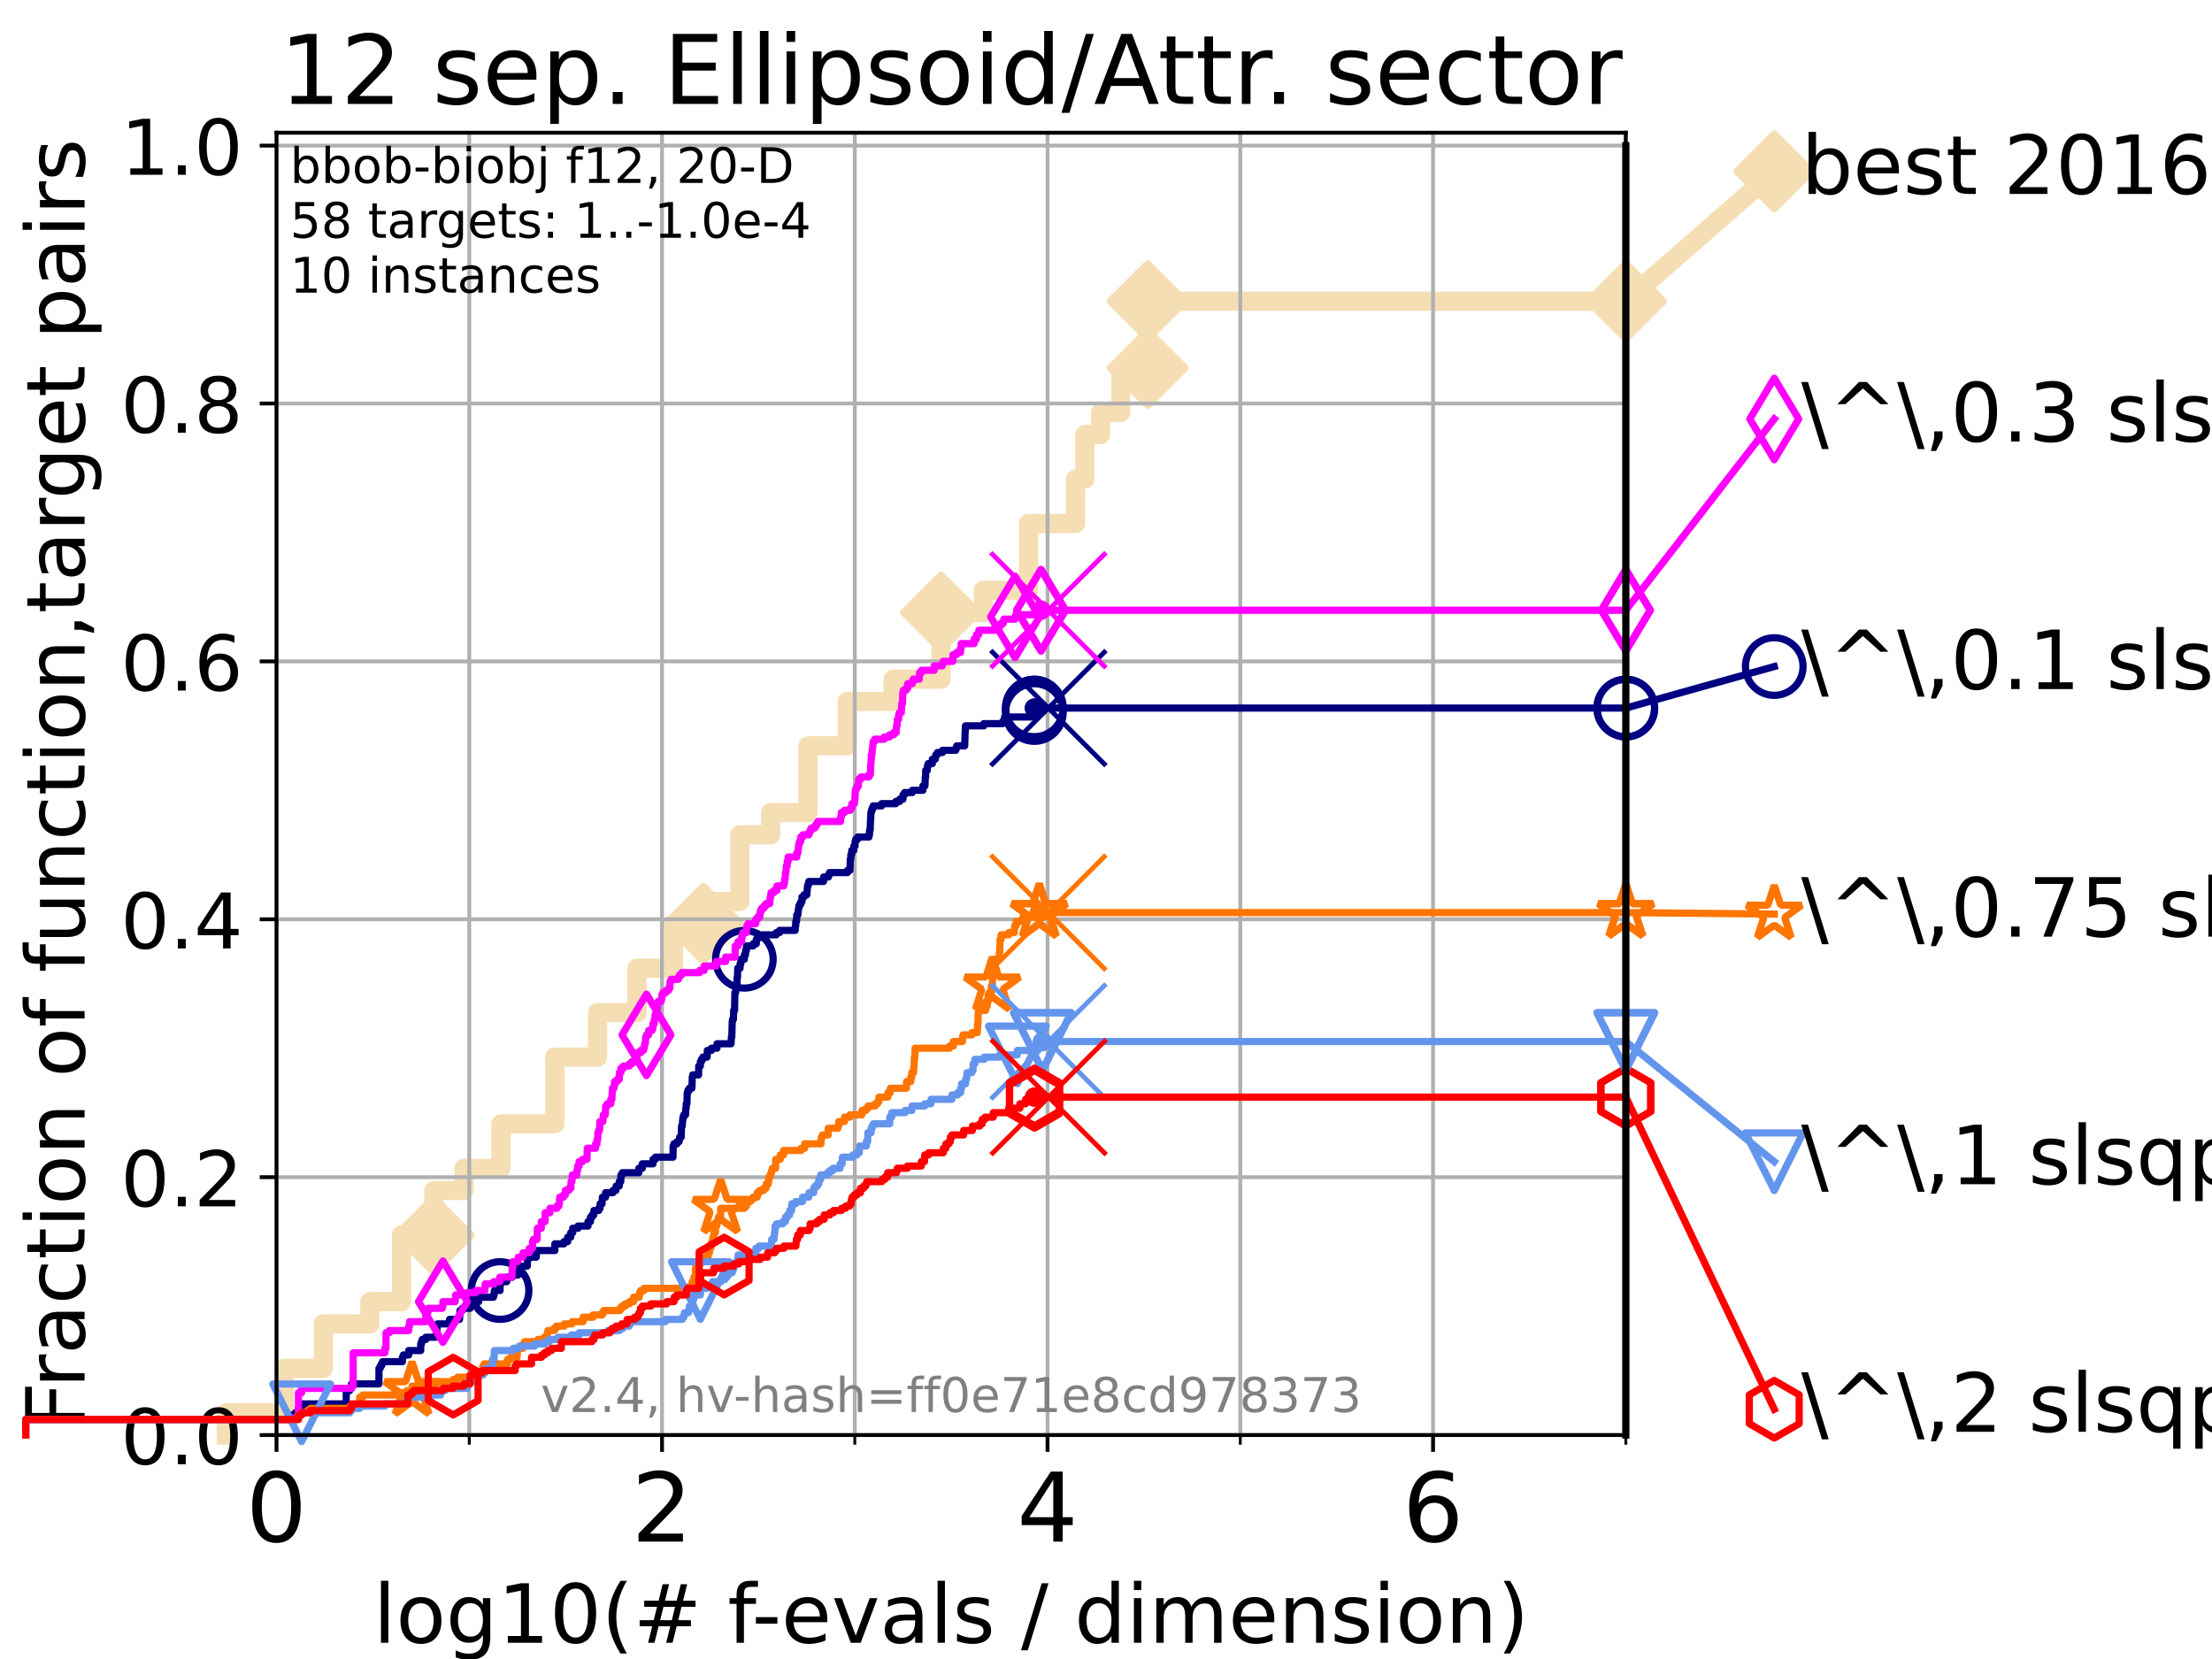 <?xml version="1.0" encoding="utf-8" standalone="no"?>
<!DOCTYPE svg PUBLIC "-//W3C//DTD SVG 1.1//EN"
  "http://www.w3.org/Graphics/SVG/1.1/DTD/svg11.dtd">
<!-- Created with matplotlib (https://matplotlib.org/) -->
<svg height="345.6pt" version="1.1" viewBox="0 0 460.8 345.6" width="460.8pt" xmlns="http://www.w3.org/2000/svg" xmlns:xlink="http://www.w3.org/1999/xlink">
 <defs>
  <style type="text/css">*{stroke-linecap:butt;stroke-linejoin:round;}</style>
 </defs>
 <g id="figure_1">
  <g id="patch_1">
   <path d="M 0 345.6 
L 460.8 345.6 
L 460.8 0 
L 0 0 
z
" style="fill:#ffffff;"/>
  </g>
  <g id="axes_1">
   <g id="patch_2">
    <path d="M 57.6 298.944 
L 338.688 298.944 
L 338.688 27.648 
L 57.6 27.648 
z
" style="fill:#ffffff;"/>
   </g>
   <g id="line2d_1">
    <path d="M 47.174 298.944 
L 47.174 294.313 
L 59.262 294.313 
L 59.262 285.05 
L 67.359 285.05 
L 67.359 275.788 
L 77.047 275.788 
L 77.047 271.157 
L 83.635 271.157 
L 83.635 257.263 
L 90.377 257.263 
L 90.377 248.001 
L 96.676 248.001 
L 96.676 243.37 
L 104.355 243.37 
L 104.355 234.107 
L 115.586 234.107 
L 115.586 220.214 
L 124.482 220.214 
L 124.482 210.951 
L 132.695 210.951 
L 132.695 201.689 
L 140.318 201.689 
L 140.318 192.426 
L 146.511 192.426 
L 146.511 187.795 
L 154.126 187.795 
L 154.126 173.901 
L 160.55 173.901 
L 160.55 169.27 
L 168.317 169.27 
L 168.317 155.377 
L 176.487 155.377 
L 176.487 146.114 
L 186.047 146.114 
L 186.047 141.483 
L 196.038 141.483 
L 196.038 127.589 
L 204.854 127.589 
L 204.854 122.958 
L 214.277 122.958 
L 214.277 109.065 
L 224.059 109.065 
L 224.059 99.802 
L 225.999 99.802 
L 225.999 90.54 
L 229.267 90.54 
L 229.267 85.909 
L 233.464 85.909 
L 233.464 76.646 
L 239.078 76.646 
L 239.078 62.753 
L 338.688 62.753 
" style="fill:none;stroke:#f5deb3;stroke-linecap:square;stroke-width:4;"/>
   </g>
   <g id="line2d_2">
    <defs>
     <path d="M 0 7.778 
L 7.778 0 
L 0 -7.778 
L -7.778 0 
z
" id="m61eb84a02d" style="stroke:#f5deb3;stroke-linejoin:miter;stroke-width:1.5;"/>
    </defs>
    <g>
     <use style="fill:#f5deb3;stroke:#f5deb3;stroke-linejoin:miter;stroke-width:1.5;" x="90.377" xlink:href="#m61eb84a02d" y="257.263"/>
     <use style="fill:#f5deb3;stroke:#f5deb3;stroke-linejoin:miter;stroke-width:1.5;" x="146.511" xlink:href="#m61eb84a02d" y="192.426"/>
     <use style="fill:#f5deb3;stroke:#f5deb3;stroke-linejoin:miter;stroke-width:1.5;" x="196.038" xlink:href="#m61eb84a02d" y="127.589"/>
     <use style="fill:#f5deb3;stroke:#f5deb3;stroke-linejoin:miter;stroke-width:1.5;" x="239.078" xlink:href="#m61eb84a02d" y="76.646"/>
     <use style="fill:#f5deb3;stroke:#f5deb3;stroke-linejoin:miter;stroke-width:1.5;" x="239.078" xlink:href="#m61eb84a02d" y="62.753"/>
     <use style="fill:#f5deb3;stroke:#f5deb3;stroke-linejoin:miter;stroke-width:1.5;" x="338.688" xlink:href="#m61eb84a02d" y="62.753"/>
    </g>
   </g>
   <g id="line2d_3">
    <path style="fill:none;stroke:#f5deb3;stroke-linecap:square;stroke-width:4;"/>
    <g/>
   </g>
   <g id="line2d_4">
    <path d="M 338.688 62.753 
L 369.608 35.706 
" style="fill:none;stroke:#f5deb3;stroke-linecap:square;stroke-width:4;"/>
    <g>
     <use style="fill:#f5deb3;stroke:#f5deb3;stroke-linejoin:miter;stroke-width:1.5;" x="338.688" xlink:href="#m61eb84a02d" y="62.753"/>
     <use style="fill:#f5deb3;stroke:#f5deb3;stroke-linejoin:miter;stroke-width:1.5;" x="369.608" xlink:href="#m61eb84a02d" y="35.706"/>
    </g>
   </g>
   <g id="matplotlib.axis_1">
    <g id="xtick_1">
     <g id="line2d_5">
      <path clip-path="url(#p21230c2de4)" d="M 57.6 298.944 
L 57.6 27.648 
" style="fill:none;stroke:#b0b0b0;stroke-linecap:square;stroke-width:0.8;"/>
     </g>
     <g id="line2d_6">
      <defs>
       <path d="M 0 0 
L 0 3.5 
" id="mbdf6213f93" style="stroke:#000000;stroke-width:0.8;"/>
      </defs>
      <g>
       <use style="stroke:#000000;stroke-width:0.8;" x="57.6" xlink:href="#mbdf6213f93" y="298.944"/>
      </g>
     </g>
     <g id="text_1">
      <!-- 0 -->
      <g transform="translate(51.237 321.141)scale(0.2 -0.2)">
       <defs>
        <path d="M 31.781 66.406 
Q 24.172 66.406 20.328 58.906 
Q 16.5 51.422 16.5 36.375 
Q 16.5 21.391 20.328 13.891 
Q 24.172 6.391 31.781 6.391 
Q 39.453 6.391 43.281 13.891 
Q 47.125 21.391 47.125 36.375 
Q 47.125 51.422 43.281 58.906 
Q 39.453 66.406 31.781 66.406 
z
M 31.781 74.219 
Q 44.047 74.219 50.516 64.516 
Q 56.984 54.828 56.984 36.375 
Q 56.984 17.969 50.516 8.266 
Q 44.047 -1.422 31.781 -1.422 
Q 19.531 -1.422 13.062 8.266 
Q 6.594 17.969 6.594 36.375 
Q 6.594 54.828 13.062 64.516 
Q 19.531 74.219 31.781 74.219 
z
" id="DejaVuSans-48"/>
       </defs>
       <use xlink:href="#DejaVuSans-48"/>
      </g>
     </g>
    </g>
    <g id="xtick_2">
     <g id="line2d_7">
      <path clip-path="url(#p21230c2de4)" d="M 137.911 298.944 
L 137.911 27.648 
" style="fill:none;stroke:#b0b0b0;stroke-linecap:square;stroke-width:0.8;"/>
     </g>
     <g id="line2d_8">
      <g>
       <use style="stroke:#000000;stroke-width:0.8;" x="137.911" xlink:href="#mbdf6213f93" y="298.944"/>
      </g>
     </g>
     <g id="text_2">
      <!-- 2 -->
      <g transform="translate(131.548 321.141)scale(0.2 -0.2)">
       <defs>
        <path d="M 19.188 8.297 
L 53.609 8.297 
L 53.609 0 
L 7.328 0 
L 7.328 8.297 
Q 12.938 14.109 22.625 23.891 
Q 32.328 33.688 34.812 36.531 
Q 39.547 41.844 41.422 45.531 
Q 43.312 49.219 43.312 52.781 
Q 43.312 58.594 39.234 62.25 
Q 35.156 65.922 28.609 65.922 
Q 23.969 65.922 18.812 64.312 
Q 13.672 62.703 7.812 59.422 
L 7.812 69.391 
Q 13.766 71.781 18.938 73 
Q 24.125 74.219 28.422 74.219 
Q 39.75 74.219 46.484 68.547 
Q 53.219 62.891 53.219 53.422 
Q 53.219 48.922 51.531 44.891 
Q 49.859 40.875 45.406 35.406 
Q 44.188 33.984 37.641 27.219 
Q 31.109 20.453 19.188 8.297 
z
" id="DejaVuSans-50"/>
       </defs>
       <use xlink:href="#DejaVuSans-50"/>
      </g>
     </g>
    </g>
    <g id="xtick_3">
     <g id="line2d_9">
      <path clip-path="url(#p21230c2de4)" d="M 218.222 298.944 
L 218.222 27.648 
" style="fill:none;stroke:#b0b0b0;stroke-linecap:square;stroke-width:0.8;"/>
     </g>
     <g id="line2d_10">
      <g>
       <use style="stroke:#000000;stroke-width:0.8;" x="218.222" xlink:href="#mbdf6213f93" y="298.944"/>
      </g>
     </g>
     <g id="text_3">
      <!-- 4 -->
      <g transform="translate(211.859 321.141)scale(0.2 -0.2)">
       <defs>
        <path d="M 37.797 64.312 
L 12.891 25.391 
L 37.797 25.391 
z
M 35.203 72.906 
L 47.609 72.906 
L 47.609 25.391 
L 58.016 25.391 
L 58.016 17.188 
L 47.609 17.188 
L 47.609 0 
L 37.797 0 
L 37.797 17.188 
L 4.891 17.188 
L 4.891 26.703 
z
" id="DejaVuSans-52"/>
       </defs>
       <use xlink:href="#DejaVuSans-52"/>
      </g>
     </g>
    </g>
    <g id="xtick_4">
     <g id="line2d_11">
      <path clip-path="url(#p21230c2de4)" d="M 298.533 298.944 
L 298.533 27.648 
" style="fill:none;stroke:#b0b0b0;stroke-linecap:square;stroke-width:0.8;"/>
     </g>
     <g id="line2d_12">
      <g>
       <use style="stroke:#000000;stroke-width:0.8;" x="298.533" xlink:href="#mbdf6213f93" y="298.944"/>
      </g>
     </g>
     <g id="text_4">
      <!-- 6 -->
      <g transform="translate(292.17 321.141)scale(0.2 -0.2)">
       <defs>
        <path d="M 33.016 40.375 
Q 26.375 40.375 22.484 35.828 
Q 18.609 31.297 18.609 23.391 
Q 18.609 15.531 22.484 10.953 
Q 26.375 6.391 33.016 6.391 
Q 39.656 6.391 43.531 10.953 
Q 47.406 15.531 47.406 23.391 
Q 47.406 31.297 43.531 35.828 
Q 39.656 40.375 33.016 40.375 
z
M 52.594 71.297 
L 52.594 62.312 
Q 48.875 64.062 45.094 64.984 
Q 41.312 65.922 37.594 65.922 
Q 27.828 65.922 22.672 59.328 
Q 17.531 52.734 16.797 39.406 
Q 19.672 43.656 24.016 45.922 
Q 28.375 48.188 33.594 48.188 
Q 44.578 48.188 50.953 41.516 
Q 57.328 34.859 57.328 23.391 
Q 57.328 12.156 50.688 5.359 
Q 44.047 -1.422 33.016 -1.422 
Q 20.359 -1.422 13.672 8.266 
Q 6.984 17.969 6.984 36.375 
Q 6.984 53.656 15.188 63.938 
Q 23.391 74.219 37.203 74.219 
Q 40.922 74.219 44.703 73.484 
Q 48.484 72.75 52.594 71.297 
z
" id="DejaVuSans-54"/>
       </defs>
       <use xlink:href="#DejaVuSans-54"/>
      </g>
     </g>
    </g>
    <g id="xtick_5">
     <g id="line2d_13">
      <path clip-path="url(#p21230c2de4)" d="M 97.755 298.944 
L 97.755 27.648 
" style="fill:none;stroke:#b0b0b0;stroke-linecap:square;stroke-width:0.8;"/>
     </g>
     <g id="line2d_14">
      <defs>
       <path d="M 0 0 
L 0 2 
" id="mb9602f4808" style="stroke:#000000;stroke-width:0.6;"/>
      </defs>
      <g>
       <use style="stroke:#000000;stroke-width:0.6;" x="97.755" xlink:href="#mb9602f4808" y="298.944"/>
      </g>
     </g>
    </g>
    <g id="xtick_6">
     <g id="line2d_15">
      <path clip-path="url(#p21230c2de4)" d="M 178.066 298.944 
L 178.066 27.648 
" style="fill:none;stroke:#b0b0b0;stroke-linecap:square;stroke-width:0.8;"/>
     </g>
     <g id="line2d_16">
      <g>
       <use style="stroke:#000000;stroke-width:0.6;" x="178.066" xlink:href="#mb9602f4808" y="298.944"/>
      </g>
     </g>
    </g>
    <g id="xtick_7">
     <g id="line2d_17">
      <path clip-path="url(#p21230c2de4)" d="M 258.377 298.944 
L 258.377 27.648 
" style="fill:none;stroke:#b0b0b0;stroke-linecap:square;stroke-width:0.8;"/>
     </g>
     <g id="line2d_18">
      <g>
       <use style="stroke:#000000;stroke-width:0.6;" x="258.377" xlink:href="#mb9602f4808" y="298.944"/>
      </g>
     </g>
    </g>
    <g id="xtick_8">
     <g id="line2d_19">
      <path clip-path="url(#p21230c2de4)" d="M 338.688 298.944 
L 338.688 27.648 
" style="fill:none;stroke:#b0b0b0;stroke-linecap:square;stroke-width:0.8;"/>
     </g>
     <g id="line2d_20">
      <g>
       <use style="stroke:#000000;stroke-width:0.6;" x="338.688" xlink:href="#mb9602f4808" y="298.944"/>
      </g>
     </g>
    </g>
    <g id="text_5">
     <!-- log10(# f-evals / dimension) -->
     <g transform="translate(77.764 342.218)scale(0.17 -0.17)">
      <defs>
       <path d="M 9.422 75.984 
L 18.406 75.984 
L 18.406 0 
L 9.422 0 
z
" id="DejaVuSans-108"/>
       <path d="M 30.609 48.391 
Q 23.391 48.391 19.188 42.75 
Q 14.984 37.109 14.984 27.297 
Q 14.984 17.484 19.156 11.844 
Q 23.344 6.203 30.609 6.203 
Q 37.797 6.203 41.984 11.859 
Q 46.188 17.531 46.188 27.297 
Q 46.188 37.016 41.984 42.703 
Q 37.797 48.391 30.609 48.391 
z
M 30.609 56 
Q 42.328 56 49.016 48.375 
Q 55.719 40.766 55.719 27.297 
Q 55.719 13.875 49.016 6.219 
Q 42.328 -1.422 30.609 -1.422 
Q 18.844 -1.422 12.172 6.219 
Q 5.516 13.875 5.516 27.297 
Q 5.516 40.766 12.172 48.375 
Q 18.844 56 30.609 56 
z
" id="DejaVuSans-111"/>
       <path d="M 45.406 27.984 
Q 45.406 37.75 41.375 43.109 
Q 37.359 48.484 30.078 48.484 
Q 22.859 48.484 18.828 43.109 
Q 14.797 37.75 14.797 27.984 
Q 14.797 18.266 18.828 12.891 
Q 22.859 7.516 30.078 7.516 
Q 37.359 7.516 41.375 12.891 
Q 45.406 18.266 45.406 27.984 
z
M 54.391 6.781 
Q 54.391 -7.172 48.188 -13.984 
Q 42 -20.797 29.203 -20.797 
Q 24.469 -20.797 20.266 -20.094 
Q 16.062 -19.391 12.109 -17.922 
L 12.109 -9.188 
Q 16.062 -11.328 19.922 -12.344 
Q 23.781 -13.375 27.781 -13.375 
Q 36.625 -13.375 41.016 -8.766 
Q 45.406 -4.156 45.406 5.172 
L 45.406 9.625 
Q 42.625 4.781 38.281 2.391 
Q 33.938 0 27.875 0 
Q 17.828 0 11.672 7.656 
Q 5.516 15.328 5.516 27.984 
Q 5.516 40.672 11.672 48.328 
Q 17.828 56 27.875 56 
Q 33.938 56 38.281 53.609 
Q 42.625 51.219 45.406 46.391 
L 45.406 54.688 
L 54.391 54.688 
z
" id="DejaVuSans-103"/>
       <path d="M 12.406 8.297 
L 28.516 8.297 
L 28.516 63.922 
L 10.984 60.406 
L 10.984 69.391 
L 28.422 72.906 
L 38.281 72.906 
L 38.281 8.297 
L 54.391 8.297 
L 54.391 0 
L 12.406 0 
z
" id="DejaVuSans-49"/>
       <path d="M 31 75.875 
Q 24.469 64.656 21.281 53.656 
Q 18.109 42.672 18.109 31.391 
Q 18.109 20.125 21.312 9.062 
Q 24.516 -2 31 -13.188 
L 23.188 -13.188 
Q 15.875 -1.703 12.234 9.375 
Q 8.594 20.453 8.594 31.391 
Q 8.594 42.281 12.203 53.312 
Q 15.828 64.359 23.188 75.875 
z
" id="DejaVuSans-40"/>
       <path d="M 51.125 44 
L 36.922 44 
L 32.812 27.688 
L 47.125 27.688 
z
M 43.797 71.781 
L 38.719 51.516 
L 52.984 51.516 
L 58.109 71.781 
L 65.922 71.781 
L 60.891 51.516 
L 76.125 51.516 
L 76.125 44 
L 58.984 44 
L 54.984 27.688 
L 70.516 27.688 
L 70.516 20.219 
L 53.078 20.219 
L 48 0 
L 40.188 0 
L 45.219 20.219 
L 30.906 20.219 
L 25.875 0 
L 18.016 0 
L 23.094 20.219 
L 7.719 20.219 
L 7.719 27.688 
L 24.906 27.688 
L 29 44 
L 13.281 44 
L 13.281 51.516 
L 30.906 51.516 
L 35.891 71.781 
z
" id="DejaVuSans-35"/>
       <path id="DejaVuSans-32"/>
       <path d="M 37.109 75.984 
L 37.109 68.5 
L 28.516 68.5 
Q 23.688 68.5 21.797 66.547 
Q 19.922 64.594 19.922 59.516 
L 19.922 54.688 
L 34.719 54.688 
L 34.719 47.703 
L 19.922 47.703 
L 19.922 0 
L 10.891 0 
L 10.891 47.703 
L 2.297 47.703 
L 2.297 54.688 
L 10.891 54.688 
L 10.891 58.5 
Q 10.891 67.625 15.141 71.797 
Q 19.391 75.984 28.609 75.984 
z
" id="DejaVuSans-102"/>
       <path d="M 4.891 31.391 
L 31.203 31.391 
L 31.203 23.391 
L 4.891 23.391 
z
" id="DejaVuSans-45"/>
       <path d="M 56.203 29.594 
L 56.203 25.203 
L 14.891 25.203 
Q 15.484 15.922 20.484 11.062 
Q 25.484 6.203 34.422 6.203 
Q 39.594 6.203 44.453 7.469 
Q 49.312 8.734 54.109 11.281 
L 54.109 2.781 
Q 49.266 0.734 44.188 -0.344 
Q 39.109 -1.422 33.891 -1.422 
Q 20.797 -1.422 13.156 6.188 
Q 5.516 13.812 5.516 26.812 
Q 5.516 40.234 12.766 48.109 
Q 20.016 56 32.328 56 
Q 43.359 56 49.781 48.891 
Q 56.203 41.797 56.203 29.594 
z
M 47.219 32.234 
Q 47.125 39.594 43.094 43.984 
Q 39.062 48.391 32.422 48.391 
Q 24.906 48.391 20.391 44.141 
Q 15.875 39.891 15.188 32.172 
z
" id="DejaVuSans-101"/>
       <path d="M 2.984 54.688 
L 12.5 54.688 
L 29.594 8.797 
L 46.688 54.688 
L 56.203 54.688 
L 35.688 0 
L 23.484 0 
z
" id="DejaVuSans-118"/>
       <path d="M 34.281 27.484 
Q 23.391 27.484 19.188 25 
Q 14.984 22.516 14.984 16.5 
Q 14.984 11.719 18.141 8.906 
Q 21.297 6.109 26.703 6.109 
Q 34.188 6.109 38.703 11.406 
Q 43.219 16.703 43.219 25.484 
L 43.219 27.484 
z
M 52.203 31.203 
L 52.203 0 
L 43.219 0 
L 43.219 8.297 
Q 40.141 3.328 35.547 0.953 
Q 30.953 -1.422 24.312 -1.422 
Q 15.922 -1.422 10.953 3.297 
Q 6 8.016 6 15.922 
Q 6 25.141 12.172 29.828 
Q 18.359 34.516 30.609 34.516 
L 43.219 34.516 
L 43.219 35.406 
Q 43.219 41.609 39.141 45 
Q 35.062 48.391 27.688 48.391 
Q 23 48.391 18.547 47.266 
Q 14.109 46.141 10.016 43.891 
L 10.016 52.203 
Q 14.938 54.109 19.578 55.047 
Q 24.219 56 28.609 56 
Q 40.484 56 46.344 49.844 
Q 52.203 43.703 52.203 31.203 
z
" id="DejaVuSans-97"/>
       <path d="M 44.281 53.078 
L 44.281 44.578 
Q 40.484 46.531 36.375 47.5 
Q 32.281 48.484 27.875 48.484 
Q 21.188 48.484 17.844 46.438 
Q 14.5 44.391 14.5 40.281 
Q 14.5 37.156 16.891 35.375 
Q 19.281 33.594 26.516 31.984 
L 29.594 31.297 
Q 39.156 29.25 43.188 25.516 
Q 47.219 21.781 47.219 15.094 
Q 47.219 7.469 41.188 3.016 
Q 35.156 -1.422 24.609 -1.422 
Q 20.219 -1.422 15.453 -0.562 
Q 10.688 0.297 5.422 2 
L 5.422 11.281 
Q 10.406 8.688 15.234 7.391 
Q 20.062 6.109 24.812 6.109 
Q 31.156 6.109 34.562 8.281 
Q 37.984 10.453 37.984 14.406 
Q 37.984 18.062 35.516 20.016 
Q 33.062 21.969 24.703 23.781 
L 21.578 24.516 
Q 13.234 26.266 9.516 29.906 
Q 5.812 33.547 5.812 39.891 
Q 5.812 47.609 11.281 51.797 
Q 16.75 56 26.812 56 
Q 31.781 56 36.172 55.266 
Q 40.578 54.547 44.281 53.078 
z
" id="DejaVuSans-115"/>
       <path d="M 25.391 72.906 
L 33.688 72.906 
L 8.297 -9.281 
L 0 -9.281 
z
" id="DejaVuSans-47"/>
       <path d="M 45.406 46.391 
L 45.406 75.984 
L 54.391 75.984 
L 54.391 0 
L 45.406 0 
L 45.406 8.203 
Q 42.578 3.328 38.25 0.953 
Q 33.938 -1.422 27.875 -1.422 
Q 17.969 -1.422 11.734 6.484 
Q 5.516 14.406 5.516 27.297 
Q 5.516 40.188 11.734 48.094 
Q 17.969 56 27.875 56 
Q 33.938 56 38.25 53.625 
Q 42.578 51.266 45.406 46.391 
z
M 14.797 27.297 
Q 14.797 17.391 18.875 11.75 
Q 22.953 6.109 30.078 6.109 
Q 37.203 6.109 41.297 11.75 
Q 45.406 17.391 45.406 27.297 
Q 45.406 37.203 41.297 42.844 
Q 37.203 48.484 30.078 48.484 
Q 22.953 48.484 18.875 42.844 
Q 14.797 37.203 14.797 27.297 
z
" id="DejaVuSans-100"/>
       <path d="M 9.422 54.688 
L 18.406 54.688 
L 18.406 0 
L 9.422 0 
z
M 9.422 75.984 
L 18.406 75.984 
L 18.406 64.594 
L 9.422 64.594 
z
" id="DejaVuSans-105"/>
       <path d="M 52 44.188 
Q 55.375 50.25 60.062 53.125 
Q 64.75 56 71.094 56 
Q 79.641 56 84.281 50.016 
Q 88.922 44.047 88.922 33.016 
L 88.922 0 
L 79.891 0 
L 79.891 32.719 
Q 79.891 40.578 77.094 44.375 
Q 74.312 48.188 68.609 48.188 
Q 61.625 48.188 57.562 43.547 
Q 53.516 38.922 53.516 30.906 
L 53.516 0 
L 44.484 0 
L 44.484 32.719 
Q 44.484 40.625 41.703 44.406 
Q 38.922 48.188 33.109 48.188 
Q 26.219 48.188 22.156 43.531 
Q 18.109 38.875 18.109 30.906 
L 18.109 0 
L 9.078 0 
L 9.078 54.688 
L 18.109 54.688 
L 18.109 46.188 
Q 21.188 51.219 25.484 53.609 
Q 29.781 56 35.688 56 
Q 41.656 56 45.828 52.969 
Q 50 49.953 52 44.188 
z
" id="DejaVuSans-109"/>
       <path d="M 54.891 33.016 
L 54.891 0 
L 45.906 0 
L 45.906 32.719 
Q 45.906 40.484 42.875 44.328 
Q 39.844 48.188 33.797 48.188 
Q 26.516 48.188 22.312 43.547 
Q 18.109 38.922 18.109 30.906 
L 18.109 0 
L 9.078 0 
L 9.078 54.688 
L 18.109 54.688 
L 18.109 46.188 
Q 21.344 51.125 25.703 53.562 
Q 30.078 56 35.797 56 
Q 45.219 56 50.047 50.172 
Q 54.891 44.344 54.891 33.016 
z
" id="DejaVuSans-110"/>
       <path d="M 8.016 75.875 
L 15.828 75.875 
Q 23.141 64.359 26.781 53.312 
Q 30.422 42.281 30.422 31.391 
Q 30.422 20.453 26.781 9.375 
Q 23.141 -1.703 15.828 -13.188 
L 8.016 -13.188 
Q 14.5 -2 17.703 9.062 
Q 20.906 20.125 20.906 31.391 
Q 20.906 42.672 17.703 53.656 
Q 14.5 64.656 8.016 75.875 
z
" id="DejaVuSans-41"/>
      </defs>
      <use xlink:href="#DejaVuSans-108"/>
      <use x="27.783" xlink:href="#DejaVuSans-111"/>
      <use x="88.965" xlink:href="#DejaVuSans-103"/>
      <use x="152.441" xlink:href="#DejaVuSans-49"/>
      <use x="216.064" xlink:href="#DejaVuSans-48"/>
      <use x="279.688" xlink:href="#DejaVuSans-40"/>
      <use x="318.701" xlink:href="#DejaVuSans-35"/>
      <use x="402.49" xlink:href="#DejaVuSans-32"/>
      <use x="434.277" xlink:href="#DejaVuSans-102"/>
      <use x="463.982" xlink:href="#DejaVuSans-45"/>
      <use x="500.066" xlink:href="#DejaVuSans-101"/>
      <use x="561.59" xlink:href="#DejaVuSans-118"/>
      <use x="620.77" xlink:href="#DejaVuSans-97"/>
      <use x="682.049" xlink:href="#DejaVuSans-108"/>
      <use x="709.832" xlink:href="#DejaVuSans-115"/>
      <use x="761.932" xlink:href="#DejaVuSans-32"/>
      <use x="793.719" xlink:href="#DejaVuSans-47"/>
      <use x="827.41" xlink:href="#DejaVuSans-32"/>
      <use x="859.197" xlink:href="#DejaVuSans-100"/>
      <use x="922.674" xlink:href="#DejaVuSans-105"/>
      <use x="950.457" xlink:href="#DejaVuSans-109"/>
      <use x="1047.869" xlink:href="#DejaVuSans-101"/>
      <use x="1109.393" xlink:href="#DejaVuSans-110"/>
      <use x="1172.771" xlink:href="#DejaVuSans-115"/>
      <use x="1224.871" xlink:href="#DejaVuSans-105"/>
      <use x="1252.654" xlink:href="#DejaVuSans-111"/>
      <use x="1313.836" xlink:href="#DejaVuSans-110"/>
      <use x="1377.215" xlink:href="#DejaVuSans-41"/>
     </g>
    </g>
   </g>
   <g id="matplotlib.axis_2">
    <g id="ytick_1">
     <g id="line2d_21">
      <path clip-path="url(#p21230c2de4)" d="M 57.6 298.944 
L 338.688 298.944 
" style="fill:none;stroke:#b0b0b0;stroke-linecap:square;stroke-width:0.8;"/>
     </g>
     <g id="line2d_22">
      <defs>
       <path d="M 0 0 
L -3.5 0 
" id="m6a478cedf0" style="stroke:#000000;stroke-width:0.8;"/>
      </defs>
      <g>
       <use style="stroke:#000000;stroke-width:0.8;" x="57.6" xlink:href="#m6a478cedf0" y="298.944"/>
      </g>
     </g>
     <g id="text_6">
      <!-- 0.0 -->
      <g transform="translate(25.155 305.023)scale(0.16 -0.16)">
       <defs>
        <path d="M 10.688 12.406 
L 21 12.406 
L 21 0 
L 10.688 0 
z
" id="DejaVuSans-46"/>
       </defs>
       <use xlink:href="#DejaVuSans-48"/>
       <use x="63.623" xlink:href="#DejaVuSans-46"/>
       <use x="95.41" xlink:href="#DejaVuSans-48"/>
      </g>
     </g>
    </g>
    <g id="ytick_2">
     <g id="line2d_23">
      <path clip-path="url(#p21230c2de4)" d="M 57.6 245.222 
L 338.688 245.222 
" style="fill:none;stroke:#b0b0b0;stroke-linecap:square;stroke-width:0.8;"/>
     </g>
     <g id="line2d_24">
      <g>
       <use style="stroke:#000000;stroke-width:0.8;" x="57.6" xlink:href="#m6a478cedf0" y="245.222"/>
      </g>
     </g>
     <g id="text_7">
      <!-- 0.2 -->
      <g transform="translate(25.155 251.301)scale(0.16 -0.16)">
       <use xlink:href="#DejaVuSans-48"/>
       <use x="63.623" xlink:href="#DejaVuSans-46"/>
       <use x="95.41" xlink:href="#DejaVuSans-50"/>
      </g>
     </g>
    </g>
    <g id="ytick_3">
     <g id="line2d_25">
      <path clip-path="url(#p21230c2de4)" d="M 57.6 191.5 
L 338.688 191.5 
" style="fill:none;stroke:#b0b0b0;stroke-linecap:square;stroke-width:0.8;"/>
     </g>
     <g id="line2d_26">
      <g>
       <use style="stroke:#000000;stroke-width:0.8;" x="57.6" xlink:href="#m6a478cedf0" y="191.5"/>
      </g>
     </g>
     <g id="text_8">
      <!-- 0.4 -->
      <g transform="translate(25.155 197.579)scale(0.16 -0.16)">
       <use xlink:href="#DejaVuSans-48"/>
       <use x="63.623" xlink:href="#DejaVuSans-46"/>
       <use x="95.41" xlink:href="#DejaVuSans-52"/>
      </g>
     </g>
    </g>
    <g id="ytick_4">
     <g id="line2d_27">
      <path clip-path="url(#p21230c2de4)" d="M 57.6 137.778 
L 338.688 137.778 
" style="fill:none;stroke:#b0b0b0;stroke-linecap:square;stroke-width:0.8;"/>
     </g>
     <g id="line2d_28">
      <g>
       <use style="stroke:#000000;stroke-width:0.8;" x="57.6" xlink:href="#m6a478cedf0" y="137.778"/>
      </g>
     </g>
     <g id="text_9">
      <!-- 0.6 -->
      <g transform="translate(25.155 143.857)scale(0.16 -0.16)">
       <use xlink:href="#DejaVuSans-48"/>
       <use x="63.623" xlink:href="#DejaVuSans-46"/>
       <use x="95.41" xlink:href="#DejaVuSans-54"/>
      </g>
     </g>
    </g>
    <g id="ytick_5">
     <g id="line2d_29">
      <path clip-path="url(#p21230c2de4)" d="M 57.6 84.056 
L 338.688 84.056 
" style="fill:none;stroke:#b0b0b0;stroke-linecap:square;stroke-width:0.8;"/>
     </g>
     <g id="line2d_30">
      <g>
       <use style="stroke:#000000;stroke-width:0.8;" x="57.6" xlink:href="#m6a478cedf0" y="84.056"/>
      </g>
     </g>
     <g id="text_10">
      <!-- 0.8 -->
      <g transform="translate(25.155 90.135)scale(0.16 -0.16)">
       <defs>
        <path d="M 31.781 34.625 
Q 24.75 34.625 20.719 30.859 
Q 16.703 27.094 16.703 20.516 
Q 16.703 13.922 20.719 10.156 
Q 24.75 6.391 31.781 6.391 
Q 38.812 6.391 42.859 10.172 
Q 46.922 13.969 46.922 20.516 
Q 46.922 27.094 42.891 30.859 
Q 38.875 34.625 31.781 34.625 
z
M 21.922 38.812 
Q 15.578 40.375 12.031 44.719 
Q 8.5 49.078 8.5 55.328 
Q 8.5 64.062 14.719 69.141 
Q 20.953 74.219 31.781 74.219 
Q 42.672 74.219 48.875 69.141 
Q 55.078 64.062 55.078 55.328 
Q 55.078 49.078 51.531 44.719 
Q 48 40.375 41.703 38.812 
Q 48.828 37.156 52.797 32.312 
Q 56.781 27.484 56.781 20.516 
Q 56.781 9.906 50.312 4.234 
Q 43.844 -1.422 31.781 -1.422 
Q 19.734 -1.422 13.25 4.234 
Q 6.781 9.906 6.781 20.516 
Q 6.781 27.484 10.781 32.312 
Q 14.797 37.156 21.922 38.812 
z
M 18.312 54.391 
Q 18.312 48.734 21.844 45.562 
Q 25.391 42.391 31.781 42.391 
Q 38.141 42.391 41.719 45.562 
Q 45.312 48.734 45.312 54.391 
Q 45.312 60.062 41.719 63.234 
Q 38.141 66.406 31.781 66.406 
Q 25.391 66.406 21.844 63.234 
Q 18.312 60.062 18.312 54.391 
z
" id="DejaVuSans-56"/>
       </defs>
       <use xlink:href="#DejaVuSans-48"/>
       <use x="63.623" xlink:href="#DejaVuSans-46"/>
       <use x="95.41" xlink:href="#DejaVuSans-56"/>
      </g>
     </g>
    </g>
    <g id="ytick_6">
     <g id="line2d_31">
      <path clip-path="url(#p21230c2de4)" d="M 57.6 30.334 
L 338.688 30.334 
" style="fill:none;stroke:#b0b0b0;stroke-linecap:square;stroke-width:0.8;"/>
     </g>
     <g id="line2d_32">
      <g>
       <use style="stroke:#000000;stroke-width:0.8;" x="57.6" xlink:href="#m6a478cedf0" y="30.334"/>
      </g>
     </g>
     <g id="text_11">
      <!-- 1.0 -->
      <g transform="translate(25.155 36.413)scale(0.16 -0.16)">
       <use xlink:href="#DejaVuSans-49"/>
       <use x="63.623" xlink:href="#DejaVuSans-46"/>
       <use x="95.41" xlink:href="#DejaVuSans-48"/>
      </g>
     </g>
    </g>
    <g id="text_12">
     <!-- Fraction of function,target pairs -->
     <g transform="translate(17.62 297.681)rotate(-90)scale(0.17 -0.17)">
      <defs>
       <path d="M 9.812 72.906 
L 51.703 72.906 
L 51.703 64.594 
L 19.672 64.594 
L 19.672 43.109 
L 48.578 43.109 
L 48.578 34.812 
L 19.672 34.812 
L 19.672 0 
L 9.812 0 
z
" id="DejaVuSans-70"/>
       <path d="M 41.109 46.297 
Q 39.594 47.172 37.812 47.578 
Q 36.031 48 33.891 48 
Q 26.266 48 22.188 43.047 
Q 18.109 38.094 18.109 28.812 
L 18.109 0 
L 9.078 0 
L 9.078 54.688 
L 18.109 54.688 
L 18.109 46.188 
Q 20.953 51.172 25.484 53.578 
Q 30.031 56 36.531 56 
Q 37.453 56 38.578 55.875 
Q 39.703 55.766 41.062 55.516 
z
" id="DejaVuSans-114"/>
       <path d="M 48.781 52.594 
L 48.781 44.188 
Q 44.969 46.297 41.141 47.344 
Q 37.312 48.391 33.406 48.391 
Q 24.656 48.391 19.812 42.844 
Q 14.984 37.312 14.984 27.297 
Q 14.984 17.281 19.812 11.734 
Q 24.656 6.203 33.406 6.203 
Q 37.312 6.203 41.141 7.25 
Q 44.969 8.297 48.781 10.406 
L 48.781 2.094 
Q 45.016 0.344 40.984 -0.531 
Q 36.969 -1.422 32.422 -1.422 
Q 20.062 -1.422 12.781 6.344 
Q 5.516 14.109 5.516 27.297 
Q 5.516 40.672 12.859 48.328 
Q 20.219 56 33.016 56 
Q 37.156 56 41.109 55.141 
Q 45.062 54.297 48.781 52.594 
z
" id="DejaVuSans-99"/>
       <path d="M 18.312 70.219 
L 18.312 54.688 
L 36.812 54.688 
L 36.812 47.703 
L 18.312 47.703 
L 18.312 18.016 
Q 18.312 11.328 20.141 9.422 
Q 21.969 7.516 27.594 7.516 
L 36.812 7.516 
L 36.812 0 
L 27.594 0 
Q 17.188 0 13.234 3.875 
Q 9.281 7.766 9.281 18.016 
L 9.281 47.703 
L 2.688 47.703 
L 2.688 54.688 
L 9.281 54.688 
L 9.281 70.219 
z
" id="DejaVuSans-116"/>
       <path d="M 8.5 21.578 
L 8.5 54.688 
L 17.484 54.688 
L 17.484 21.922 
Q 17.484 14.156 20.5 10.266 
Q 23.531 6.391 29.594 6.391 
Q 36.859 6.391 41.078 11.031 
Q 45.312 15.672 45.312 23.688 
L 45.312 54.688 
L 54.297 54.688 
L 54.297 0 
L 45.312 0 
L 45.312 8.406 
Q 42.047 3.422 37.719 1 
Q 33.406 -1.422 27.688 -1.422 
Q 18.266 -1.422 13.375 4.438 
Q 8.5 10.297 8.5 21.578 
z
M 31.109 56 
z
" id="DejaVuSans-117"/>
       <path d="M 11.719 12.406 
L 22.016 12.406 
L 22.016 4 
L 14.016 -11.625 
L 7.719 -11.625 
L 11.719 4 
z
" id="DejaVuSans-44"/>
       <path d="M 18.109 8.203 
L 18.109 -20.797 
L 9.078 -20.797 
L 9.078 54.688 
L 18.109 54.688 
L 18.109 46.391 
Q 20.953 51.266 25.266 53.625 
Q 29.594 56 35.594 56 
Q 45.562 56 51.781 48.094 
Q 58.016 40.188 58.016 27.297 
Q 58.016 14.406 51.781 6.484 
Q 45.562 -1.422 35.594 -1.422 
Q 29.594 -1.422 25.266 0.953 
Q 20.953 3.328 18.109 8.203 
z
M 48.688 27.297 
Q 48.688 37.203 44.609 42.844 
Q 40.531 48.484 33.406 48.484 
Q 26.266 48.484 22.188 42.844 
Q 18.109 37.203 18.109 27.297 
Q 18.109 17.391 22.188 11.75 
Q 26.266 6.109 33.406 6.109 
Q 40.531 6.109 44.609 11.75 
Q 48.688 17.391 48.688 27.297 
z
" id="DejaVuSans-112"/>
      </defs>
      <use xlink:href="#DejaVuSans-70"/>
      <use x="50.27" xlink:href="#DejaVuSans-114"/>
      <use x="91.383" xlink:href="#DejaVuSans-97"/>
      <use x="152.662" xlink:href="#DejaVuSans-99"/>
      <use x="207.643" xlink:href="#DejaVuSans-116"/>
      <use x="246.852" xlink:href="#DejaVuSans-105"/>
      <use x="274.635" xlink:href="#DejaVuSans-111"/>
      <use x="335.816" xlink:href="#DejaVuSans-110"/>
      <use x="399.195" xlink:href="#DejaVuSans-32"/>
      <use x="430.982" xlink:href="#DejaVuSans-111"/>
      <use x="492.164" xlink:href="#DejaVuSans-102"/>
      <use x="527.369" xlink:href="#DejaVuSans-32"/>
      <use x="559.156" xlink:href="#DejaVuSans-102"/>
      <use x="594.361" xlink:href="#DejaVuSans-117"/>
      <use x="657.74" xlink:href="#DejaVuSans-110"/>
      <use x="721.119" xlink:href="#DejaVuSans-99"/>
      <use x="776.1" xlink:href="#DejaVuSans-116"/>
      <use x="815.309" xlink:href="#DejaVuSans-105"/>
      <use x="843.092" xlink:href="#DejaVuSans-111"/>
      <use x="904.273" xlink:href="#DejaVuSans-110"/>
      <use x="967.652" xlink:href="#DejaVuSans-44"/>
      <use x="999.439" xlink:href="#DejaVuSans-116"/>
      <use x="1038.648" xlink:href="#DejaVuSans-97"/>
      <use x="1099.928" xlink:href="#DejaVuSans-114"/>
      <use x="1139.291" xlink:href="#DejaVuSans-103"/>
      <use x="1202.768" xlink:href="#DejaVuSans-101"/>
      <use x="1264.291" xlink:href="#DejaVuSans-116"/>
      <use x="1303.5" xlink:href="#DejaVuSans-32"/>
      <use x="1335.287" xlink:href="#DejaVuSans-112"/>
      <use x="1398.764" xlink:href="#DejaVuSans-97"/>
      <use x="1460.043" xlink:href="#DejaVuSans-105"/>
      <use x="1487.826" xlink:href="#DejaVuSans-114"/>
      <use x="1528.939" xlink:href="#DejaVuSans-115"/>
     </g>
    </g>
   </g>
   <g id="line2d_33">
    <defs>
     <path d="M 0 1.5 
C 0.398 1.5 0.779 1.342 1.061 1.061 
C 1.342 0.779 1.5 0.398 1.5 0 
C 1.5 -0.398 1.342 -0.779 1.061 -1.061 
C 0.779 -1.342 0.398 -1.5 0 -1.5 
C -0.398 -1.5 -0.779 -1.342 -1.061 -1.061 
C -1.342 -0.779 -1.5 -0.398 -1.5 0 
C -1.5 0.398 -1.342 0.779 -1.061 1.061 
C -0.779 1.342 -0.398 1.5 0 1.5 
z
" id="mfe0ec1054d" style="stroke:#f5deb3;"/>
    </defs>
    <g>
     <use style="fill:#f5deb3;stroke:#f5deb3;" x="239.078" xlink:href="#mfe0ec1054d" y="62.753"/>
     <use style="fill:#f5deb3;stroke:#f5deb3;" x="239.078" xlink:href="#mfe0ec1054d" y="62.753"/>
    </g>
   </g>
   <g id="line2d_34">
    <defs>
     <path d="M 0 1.5 
C 0.398 1.5 0.779 1.342 1.061 1.061 
C 1.342 0.779 1.5 0.398 1.5 0 
C 1.5 -0.398 1.342 -0.779 1.061 -1.061 
C 0.779 -1.342 0.398 -1.5 0 -1.5 
C -0.398 -1.5 -0.779 -1.342 -1.061 -1.061 
C -1.342 -0.779 -1.5 -0.398 -1.5 0 
C -1.5 0.398 -1.342 0.779 -1.061 1.061 
C -0.779 1.342 -0.398 1.5 0 1.5 
z
" id="m25337e47e1" style="stroke:#000080;"/>
    </defs>
    <g>
     <use style="fill:#000080;stroke:#000080;" x="215.47" xlink:href="#m25337e47e1" y="147.504"/>
     <use style="fill:#000080;stroke:#000080;" x="215.47" xlink:href="#m25337e47e1" y="147.504"/>
    </g>
   </g>
   <g id="line2d_35">
    <path d="M 5.357 298.944 
L 5.357 295.702 
L 60.78 295.702 
L 60.78 294.776 
L 61.491 294.776 
L 61.491 294.313 
L 62.175 294.313 
L 62.175 293.387 
L 62.834 293.387 
L 62.834 292.46 
L 72.125 292.46 
L 72.125 289.682 
L 72.868 289.682 
L 72.868 289.218 
L 73.227 289.218 
L 73.227 288.292 
L 78.942 288.292 
L 78.942 285.05 
L 79.196 285.05 
L 79.196 284.587 
L 79.447 284.587 
L 79.447 284.124 
L 79.695 284.124 
L 79.695 283.661 
L 83.83 283.661 
L 83.83 282.735 
L 84.023 282.735 
L 84.023 282.272 
L 85.136 282.272 
L 85.136 281.345 
L 87.644 281.345 
L 87.644 279.956 
L 87.799 279.956 
L 87.799 279.493 
L 87.952 279.493 
L 87.952 279.03 
L 88.701 279.03 
L 88.701 278.567 
L 90.771 278.567 
L 90.771 278.104 
L 90.901 278.104 
L 90.901 277.177 
L 91.03 277.177 
L 91.03 276.251 
L 91.158 276.251 
L 91.158 275.788 
L 93.534 275.788 
L 93.645 274.862 
L 95.723 274.862 
L 95.821 273.009 
L 96.301 273.009 
L 96.301 272.546 
L 97.929 272.546 
L 97.929 271.157 
L 99.732 271.157 
L 99.732 270.231 
L 102.794 270.231 
L 102.794 269.767 
L 102.924 269.767 
L 102.989 268.841 
L 104.175 268.841 
L 104.175 267.452 
L 104.355 267.452 
L 104.355 266.989 
L 105.566 266.989 
L 105.566 266.062 
L 106.751 266.062 
L 106.751 265.599 
L 107.957 265.599 
L 107.957 263.747 
L 109.843 263.747 
L 109.887 262.357 
L 110.06 262.357 
L 110.06 261.894 
L 111.703 261.894 
L 111.742 260.968 
L 111.859 260.968 
L 111.859 260.505 
L 115.586 260.505 
L 115.586 259.116 
L 117.486 259.116 
L 117.486 258.653 
L 118.257 258.653 
L 118.257 257.726 
L 118.891 257.726 
L 118.891 256.8 
L 119.301 256.8 
L 119.301 255.874 
L 120.406 255.874 
L 120.406 255.411 
L 122.489 255.411 
L 122.489 254.484 
L 123.009 254.484 
L 123.009 253.558 
L 123.354 253.558 
L 123.354 253.095 
L 123.712 253.095 
L 123.712 252.169 
L 124.725 252.169 
L 124.725 251.706 
L 125.002 251.706 
L 125.002 250.779 
L 125.417 250.779 
L 125.488 249.39 
L 126.151 249.39 
L 126.151 248.464 
L 127.674 248.464 
L 127.674 248.001 
L 128.291 248.001 
L 128.351 247.075 
L 129.002 247.075 
L 129.002 246.148 
L 129.319 246.148 
L 129.348 244.759 
L 129.644 244.759 
L 129.644 244.296 
L 133.09 244.296 
L 133.09 243.37 
L 133.8 243.37 
L 133.8 242.443 
L 136.035 242.443 
L 136.035 241.517 
L 136.532 241.517 
L 136.532 241.054 
L 140.204 241.054 
L 140.219 238.738 
L 140.386 238.738 
L 140.386 238.275 
L 141.039 238.275 
L 141.039 237.812 
L 141.471 237.812 
L 141.471 237.349 
L 141.585 237.349 
L 141.585 236.886 
L 141.907 236.886 
L 141.976 234.57 
L 142.127 234.57 
L 142.216 233.181 
L 142.277 233.181 
L 142.277 232.718 
L 142.433 232.718 
L 142.433 232.255 
L 142.805 232.255 
L 142.871 230.865 
L 142.95 230.865 
L 142.95 229.939 
L 143.099 229.939 
L 143.164 227.623 
L 143.299 227.623 
L 143.299 227.16 
L 143.585 227.16 
L 143.585 226.697 
L 144.136 226.697 
L 144.215 224.382 
L 144.294 224.382 
L 144.294 223.918 
L 145.526 223.918 
L 145.559 222.066 
L 145.905 222.066 
L 145.905 221.14 
L 146.135 221.14 
L 146.135 220.677 
L 146.41 220.677 
L 146.41 220.214 
L 147.308 220.214 
L 147.343 218.824 
L 148.2 218.824 
L 148.2 218.361 
L 149.364 218.361 
L 149.364 217.435 
L 152.284 217.435 
L 152.368 216.045 
L 152.451 216.045 
L 152.538 212.804 
L 152.602 212.804 
L 152.602 212.34 
L 152.785 212.34 
L 152.841 210.488 
L 153.029 210.488 
L 153.091 206.783 
L 153.244 206.783 
L 153.323 205.394 
L 153.52 205.394 
L 153.559 203.541 
L 153.637 203.541 
L 153.68 201.689 
L 154.177 201.689 
L 154.177 200.762 
L 154.345 200.762 
L 154.345 199.836 
L 155.064 199.836 
L 155.064 198.91 
L 155.297 198.91 
L 155.316 197.984 
L 155.498 197.984 
L 155.498 197.057 
L 156.9 197.057 
L 156.9 196.594 
L 157.554 196.594 
L 157.554 195.668 
L 157.815 195.668 
L 157.815 195.205 
L 158.774 195.205 
L 158.774 194.742 
L 161.697 194.742 
L 161.697 194.279 
L 162.396 194.279 
L 162.396 193.816 
L 165.651 193.816 
L 165.688 192.889 
L 165.768 192.889 
L 165.768 191.963 
L 165.933 191.963 
L 165.984 190.574 
L 166.212 190.574 
L 166.274 189.648 
L 166.325 189.648 
L 166.426 188.721 
L 166.624 188.721 
L 166.624 188.258 
L 166.869 188.258 
L 166.869 187.795 
L 167.065 187.795 
L 167.065 186.869 
L 167.472 186.869 
L 167.472 186.406 
L 168.08 186.406 
L 168.182 185.016 
L 168.216 185.016 
L 168.216 184.553 
L 168.352 184.553 
L 168.352 184.09 
L 168.493 184.09 
L 168.493 183.627 
L 171.562 183.627 
L 171.562 182.701 
L 172.577 182.701 
L 172.577 182.238 
L 172.788 182.238 
L 172.788 181.775 
L 176.554 181.775 
L 176.554 181.311 
L 177.058 181.311 
L 177.131 178.996 
L 177.221 178.996 
L 177.252 178.07 
L 177.393 178.07 
L 177.443 177.143 
L 177.878 177.143 
L 177.878 176.217 
L 178.131 176.217 
L 178.131 175.291 
L 178.268 175.291 
L 178.268 174.828 
L 178.664 174.828 
L 178.664 174.365 
L 181.017 174.365 
L 181.017 173.901 
L 181.137 173.901 
L 181.137 172.975 
L 181.266 172.975 
L 181.344 170.66 
L 181.392 170.66 
L 181.411 169.27 
L 181.53 169.27 
L 181.53 168.807 
L 181.682 168.807 
L 181.682 168.344 
L 181.891 168.344 
L 181.891 167.881 
L 183.652 167.881 
L 183.652 167.418 
L 186.622 167.418 
L 186.622 166.955 
L 187.412 166.955 
L 187.412 166.492 
L 188.106 166.492 
L 188.106 165.565 
L 188.445 165.565 
L 188.445 165.102 
L 190.041 165.102 
L 190.041 164.639 
L 192.261 164.639 
L 192.261 163.713 
L 192.687 163.713 
L 192.755 161.86 
L 192.836 161.86 
L 192.838 160.471 
L 193.18 160.471 
L 193.213 159.545 
L 193.35 159.545 
L 193.35 159.082 
L 194.221 159.082 
L 194.221 158.155 
L 194.843 158.155 
L 194.943 157.229 
L 195.266 157.229 
L 195.266 156.766 
L 196.338 156.766 
L 196.338 156.303 
L 199.106 156.303 
L 199.106 155.84 
L 199.307 155.84 
L 199.307 155.377 
L 200.968 155.377 
L 201.067 152.135 
L 201.093 152.135 
L 201.113 151.209 
L 204.945 151.209 
L 204.945 150.745 
L 208.883 150.745 
L 208.883 150.282 
L 209.272 150.282 
L 209.272 149.356 
L 215.302 149.356 
L 215.364 148.43 
L 215.47 148.43 
L 215.47 147.504 
L 338.688 147.504 
L 338.688 147.504 
" style="fill:none;stroke:#000080;stroke-linecap:square;stroke-width:1.5;"/>
   </g>
   <g id="line2d_36">
    <defs>
     <path d="M 0 6 
C 1.591 6 3.117 5.368 4.243 4.243 
C 5.368 3.117 6 1.591 6 0 
C 6 -1.591 5.368 -3.117 4.243 -4.243 
C 3.117 -5.368 1.591 -6 0 -6 
C -1.591 -6 -3.117 -5.368 -4.243 -4.243 
C -5.368 -3.117 -6 -1.591 -6 0 
C -6 1.591 -5.368 3.117 -4.243 4.243 
C -3.117 5.368 -1.591 6 0 6 
z
" id="m5589726f94" style="stroke:#000080;stroke-width:1.5;"/>
    </defs>
    <g>
     <use style="fill-opacity:0;stroke:#000080;stroke-width:1.5;" x="104.175" xlink:href="#m5589726f94" y="268.841"/>
     <use style="fill-opacity:0;stroke:#000080;stroke-width:1.5;" x="155.064" xlink:href="#m5589726f94" y="199.836"/>
     <use style="fill-opacity:0;stroke:#000080;stroke-width:1.5;" x="215.47" xlink:href="#m5589726f94" y="148.43"/>
     <use style="fill-opacity:0;stroke:#000080;stroke-width:1.5;" x="215.47" xlink:href="#m5589726f94" y="147.504"/>
     <use style="fill-opacity:0;stroke:#000080;stroke-width:1.5;" x="215.47" xlink:href="#m5589726f94" y="147.504"/>
     <use style="fill-opacity:0;stroke:#000080;stroke-width:1.5;" x="338.688" xlink:href="#m5589726f94" y="147.504"/>
    </g>
   </g>
   <g id="line2d_37">
    <path style="fill:none;stroke:#000080;stroke-linecap:square;stroke-width:1.5;"/>
    <g/>
   </g>
   <g id="line2d_38">
    <path clip-path="url(#p21230c2de4)" d="M 218.401 147.504 
" style="fill:none;stroke:#000080;stroke-linecap:square;stroke-width:1.5;"/>
    <defs>
     <path d="M -12 12 
L 12 -12 
M -12 -12 
L 12 12 
" id="m549e764d5d" style="stroke:#000080;"/>
    </defs>
    <g clip-path="url(#p21230c2de4)">
     <use style="fill:#000080;stroke:#000080;" x="218.401" xlink:href="#m549e764d5d" y="147.504"/>
    </g>
   </g>
   <g id="line2d_39">
    <defs>
     <path d="M 0 1.5 
C 0.398 1.5 0.779 1.342 1.061 1.061 
C 1.342 0.779 1.5 0.398 1.5 0 
C 1.5 -0.398 1.342 -0.779 1.061 -1.061 
C 0.779 -1.342 0.398 -1.5 0 -1.5 
C -0.398 -1.5 -0.779 -1.342 -1.061 -1.061 
C -1.342 -0.779 -1.5 -0.398 -1.5 0 
C -1.5 0.398 -1.342 0.779 -1.061 1.061 
C -0.779 1.342 -0.398 1.5 0 1.5 
z
" id="me762b18889" style="stroke:#ff00ff;"/>
    </defs>
    <g>
     <use style="fill:#ff00ff;stroke:#ff00ff;" x="216.867" xlink:href="#me762b18889" y="127.126"/>
     <use style="fill:#ff00ff;stroke:#ff00ff;" x="216.867" xlink:href="#me762b18889" y="127.126"/>
    </g>
   </g>
   <g id="line2d_40">
    <path d="M 5.357 298.944 
L 5.357 295.702 
L 61.491 295.702 
L 61.491 295.239 
L 62.175 295.239 
L 62.175 290.145 
L 62.834 290.145 
L 62.834 289.218 
L 73.227 289.218 
L 73.227 288.755 
L 73.579 288.755 
L 73.579 281.809 
L 80.179 281.809 
L 80.179 280.882 
L 80.416 280.882 
L 80.416 277.64 
L 81.109 277.64 
L 81.109 277.177 
L 85.136 277.177 
L 85.136 276.251 
L 85.315 276.251 
L 85.315 275.325 
L 88.701 275.325 
L 88.701 273.935 
L 88.992 273.935 
L 88.992 273.472 
L 89.135 273.472 
L 89.135 272.546 
L 92.147 272.546 
L 92.147 272.083 
L 92.267 272.083 
L 92.267 271.157 
L 94.818 271.157 
L 94.921 269.767 
L 97.224 269.767 
L 97.224 269.304 
L 99.098 269.304 
L 99.098 268.841 
L 101.007 268.841 
L 101.08 267.452 
L 102.859 267.452 
L 102.859 266.989 
L 104.115 266.989 
L 104.115 266.062 
L 106.646 266.062 
L 106.699 264.21 
L 106.803 264.21 
L 106.855 262.821 
L 107.86 262.821 
L 107.957 261.894 
L 108.949 261.894 
L 108.949 260.968 
L 110.274 260.968 
L 110.274 260.042 
L 110.942 260.042 
L 110.942 258.653 
L 111.105 258.653 
L 111.105 258.189 
L 111.897 258.189 
L 111.936 255.874 
L 112.767 255.874 
L 112.767 254.484 
L 113.56 254.484 
L 113.56 252.632 
L 114.552 252.632 
L 114.552 251.706 
L 116.02 251.706 
L 116.02 251.243 
L 116.443 251.243 
L 116.532 250.316 
L 116.562 250.316 
L 116.592 249.39 
L 117.373 249.39 
L 117.373 248.927 
L 117.765 248.927 
L 117.765 248.001 
L 118.497 248.001 
L 118.497 247.538 
L 118.917 247.538 
L 118.968 246.148 
L 119.148 246.148 
L 119.225 244.759 
L 120.167 244.759 
L 120.167 243.833 
L 120.335 243.833 
L 120.335 242.906 
L 120.642 242.906 
L 120.642 241.98 
L 121.355 241.98 
L 121.355 241.517 
L 122.277 241.517 
L 122.341 239.201 
L 124.082 239.201 
L 124.082 238.275 
L 124.369 238.275 
L 124.369 237.349 
L 124.52 237.349 
L 124.539 235.96 
L 124.688 235.96 
L 124.688 235.496 
L 124.892 235.496 
L 124.947 233.644 
L 125.595 233.644 
L 125.683 232.255 
L 126.083 232.255 
L 126.185 230.402 
L 126.49 230.402 
L 126.49 229.939 
L 127.229 229.939 
L 127.229 229.013 
L 127.469 229.013 
L 127.58 226.697 
L 127.892 226.697 
L 127.892 226.234 
L 128.016 226.234 
L 128.016 225.308 
L 128.591 225.308 
L 128.591 224.845 
L 129.017 224.845 
L 129.017 223.455 
L 129.334 223.455 
L 129.334 222.529 
L 129.881 222.529 
L 129.881 222.066 
L 131.095 222.066 
L 131.095 221.603 
L 131.641 221.603 
L 131.641 221.14 
L 132.53 221.14 
L 132.53 220.214 
L 132.719 220.214 
L 132.742 219.287 
L 133.477 219.287 
L 133.477 218.824 
L 134.052 218.824 
L 134.052 218.361 
L 134.204 218.361 
L 134.301 217.435 
L 134.439 217.435 
L 134.503 216.045 
L 134.672 216.045 
L 134.672 215.582 
L 135.128 215.582 
L 135.128 214.656 
L 135.849 214.656 
L 135.849 214.193 
L 136.015 214.193 
L 136.015 213.267 
L 136.285 213.267 
L 136.324 212.34 
L 136.457 212.34 
L 136.457 211.414 
L 136.701 211.414 
L 136.701 210.025 
L 136.961 210.025 
L 136.961 209.099 
L 137.08 209.099 
L 137.08 208.635 
L 137.709 208.635 
L 137.709 208.172 
L 137.867 208.172 
L 137.867 207.246 
L 138.102 207.246 
L 138.102 206.783 
L 138.72 206.783 
L 138.72 206.32 
L 139.277 206.32 
L 139.277 205.857 
L 139.549 205.857 
L 139.581 204.467 
L 139.801 204.467 
L 139.801 204.004 
L 141.321 204.004 
L 141.321 203.541 
L 141.556 203.541 
L 141.556 203.078 
L 142.017 203.078 
L 142.017 202.615 
L 145.75 202.615 
L 145.75 202.152 
L 146.707 202.152 
L 146.707 201.226 
L 149.178 201.226 
L 149.241 200.299 
L 151.154 200.299 
L 151.154 199.373 
L 153.146 199.373 
L 153.146 197.057 
L 153.764 197.057 
L 153.764 196.131 
L 154.49 196.131 
L 154.49 195.205 
L 154.641 195.205 
L 154.641 194.742 
L 154.764 194.742 
L 154.764 194.279 
L 155.483 194.279 
L 155.59 192.889 
L 155.786 192.889 
L 155.786 192.426 
L 157.438 192.426 
L 157.438 191.5 
L 157.818 191.5 
L 157.818 191.037 
L 158.304 191.037 
L 158.304 190.111 
L 158.425 190.111 
L 158.425 189.648 
L 158.674 189.648 
L 158.674 189.184 
L 159.147 189.184 
L 159.147 188.721 
L 159.522 188.721 
L 159.522 188.258 
L 160.341 188.258 
L 160.449 186.869 
L 160.559 186.869 
L 160.611 185.943 
L 161.234 185.943 
L 161.234 185.479 
L 161.861 185.479 
L 161.861 184.553 
L 163.273 184.553 
L 163.273 184.09 
L 163.419 184.09 
L 163.429 183.164 
L 163.554 183.164 
L 163.642 181.775 
L 163.729 181.775 
L 163.812 180.385 
L 163.993 180.385 
L 163.993 179.459 
L 164.166 179.459 
L 164.166 178.533 
L 165.984 178.533 
L 165.984 177.606 
L 166.259 177.606 
L 166.336 176.217 
L 166.411 176.217 
L 166.411 175.754 
L 166.56 175.754 
L 166.56 175.291 
L 166.814 175.291 
L 166.814 174.365 
L 167.249 174.365 
L 167.249 173.901 
L 168.5 173.901 
L 168.5 173.438 
L 168.736 173.438 
L 168.736 172.975 
L 168.99 172.975 
L 168.99 172.512 
L 169.727 172.512 
L 169.727 172.049 
L 170.065 172.049 
L 170.065 171.586 
L 170.37 171.586 
L 170.37 171.123 
L 175.106 171.123 
L 175.106 170.196 
L 175.273 170.196 
L 175.273 169.27 
L 175.912 169.27 
L 175.912 168.807 
L 177.131 168.807 
L 177.131 168.344 
L 177.459 168.344 
L 177.459 167.418 
L 177.984 167.418 
L 178.081 166.492 
L 178.122 166.492 
L 178.16 164.639 
L 178.314 164.639 
L 178.314 164.176 
L 178.567 164.176 
L 178.567 163.713 
L 178.82 163.713 
L 178.875 162.323 
L 179.313 162.323 
L 179.313 161.86 
L 180.982 161.86 
L 180.982 161.397 
L 181.319 161.397 
L 181.414 159.082 
L 181.446 159.082 
L 181.528 157.229 
L 181.635 157.229 
L 181.733 155.84 
L 181.791 155.84 
L 181.902 154.45 
L 182.23 154.45 
L 182.23 153.987 
L 184.229 153.987 
L 184.229 153.524 
L 185.307 153.524 
L 185.307 153.061 
L 186.176 153.061 
L 186.176 152.598 
L 186.688 152.598 
L 186.759 151.209 
L 186.881 151.209 
L 186.953 149.819 
L 187.205 149.819 
L 187.205 148.893 
L 187.338 148.893 
L 187.338 148.43 
L 187.762 148.43 
L 187.852 146.577 
L 188.006 146.577 
L 188.072 144.262 
L 188.169 144.262 
L 188.169 143.799 
L 188.778 143.799 
L 188.778 143.336 
L 189.091 143.336 
L 189.091 142.409 
L 190.056 142.409 
L 190.056 141.946 
L 190.23 141.946 
L 190.23 141.483 
L 191.497 141.483 
L 191.559 140.094 
L 191.975 140.094 
L 191.975 139.631 
L 194.613 139.631 
L 194.613 138.704 
L 196.301 138.704 
L 196.301 138.241 
L 196.486 138.241 
L 196.486 137.778 
L 198.502 137.778 
L 198.533 136.389 
L 199.274 136.389 
L 199.274 135.926 
L 200.084 135.926 
L 200.084 134.999 
L 200.244 134.999 
L 200.244 134.073 
L 202.929 134.073 
L 202.929 133.147 
L 203.406 133.147 
L 203.406 132.221 
L 203.857 132.221 
L 203.911 131.294 
L 207.154 131.294 
L 207.154 130.831 
L 207.55 130.831 
L 207.55 130.368 
L 208.443 130.368 
L 208.443 129.905 
L 208.968 129.905 
L 208.968 129.442 
L 209.128 129.442 
L 209.128 128.979 
L 211.457 128.979 
L 211.457 128.516 
L 211.624 128.516 
L 211.624 128.053 
L 216.867 128.053 
L 216.867 127.126 
L 338.688 127.126 
L 338.688 127.126 
" style="fill:none;stroke:#ff00ff;stroke-linecap:square;stroke-width:1.5;"/>
   </g>
   <g id="line2d_41">
    <defs>
     <path d="M 0 8.485 
L 5.091 0 
L 0 -8.485 
L -5.091 0 
z
" id="m3799bbbd97" style="stroke:#ff00ff;stroke-linejoin:miter;stroke-width:1.5;"/>
    </defs>
    <g>
     <use style="fill-opacity:0;stroke:#ff00ff;stroke-linejoin:miter;stroke-width:1.5;" x="92.267" xlink:href="#m3799bbbd97" y="271.157"/>
     <use style="fill-opacity:0;stroke:#ff00ff;stroke-linejoin:miter;stroke-width:1.5;" x="134.672" xlink:href="#m3799bbbd97" y="215.582"/>
     <use style="fill-opacity:0;stroke:#ff00ff;stroke-linejoin:miter;stroke-width:1.5;" x="211.457" xlink:href="#m3799bbbd97" y="128.516"/>
     <use style="fill-opacity:0;stroke:#ff00ff;stroke-linejoin:miter;stroke-width:1.5;" x="216.867" xlink:href="#m3799bbbd97" y="127.126"/>
     <use style="fill-opacity:0;stroke:#ff00ff;stroke-linejoin:miter;stroke-width:1.5;" x="216.867" xlink:href="#m3799bbbd97" y="127.126"/>
     <use style="fill-opacity:0;stroke:#ff00ff;stroke-linejoin:miter;stroke-width:1.5;" x="338.688" xlink:href="#m3799bbbd97" y="127.126"/>
    </g>
   </g>
   <g id="line2d_42">
    <path style="fill:none;stroke:#ff00ff;stroke-linecap:square;stroke-width:1.5;"/>
    <g/>
   </g>
   <g id="line2d_43">
    <path clip-path="url(#p21230c2de4)" d="M 218.394 127.126 
" style="fill:none;stroke:#ff00ff;stroke-linecap:square;stroke-width:1.5;"/>
    <defs>
     <path d="M -12 12 
L 12 -12 
M -12 -12 
L 12 12 
" id="m3fd73f3890" style="stroke:#ff00ff;"/>
    </defs>
    <g clip-path="url(#p21230c2de4)">
     <use style="fill:#ff00ff;stroke:#ff00ff;" x="218.394" xlink:href="#m3fd73f3890" y="127.126"/>
    </g>
   </g>
   <g id="line2d_44">
    <defs>
     <path d="M 0 1.5 
C 0.398 1.5 0.779 1.342 1.061 1.061 
C 1.342 0.779 1.5 0.398 1.5 0 
C 1.5 -0.398 1.342 -0.779 1.061 -1.061 
C 0.779 -1.342 0.398 -1.5 0 -1.5 
C -0.398 -1.5 -0.779 -1.342 -1.061 -1.061 
C -1.342 -0.779 -1.5 -0.398 -1.5 0 
C -1.5 0.398 -1.342 0.779 -1.061 1.061 
C -0.779 1.342 -0.398 1.5 0 1.5 
z
" id="m68df1d4c63" style="stroke:#ff7500;"/>
    </defs>
    <g>
     <use style="fill:#ff7500;stroke:#ff7500;" x="216.5" xlink:href="#m68df1d4c63" y="190.111"/>
     <use style="fill:#ff7500;stroke:#ff7500;" x="216.5" xlink:href="#m68df1d4c63" y="190.111"/>
    </g>
   </g>
   <g id="line2d_45">
    <path d="M 5.357 298.944 
L 5.357 295.702 
L 62.175 295.702 
L 62.175 294.776 
L 62.834 294.776 
L 62.834 294.313 
L 64.08 294.313 
L 64.08 293.85 
L 64.671 293.85 
L 64.671 293.387 
L 72.868 293.387 
L 72.868 292.923 
L 74.922 292.923 
L 74.922 291.071 
L 75.556 291.071 
L 75.556 290.608 
L 82.207 290.608 
L 82.207 290.145 
L 84.773 290.145 
L 84.773 289.682 
L 85.841 289.682 
L 85.841 288.755 
L 88.701 288.755 
L 88.701 287.829 
L 94.401 287.829 
L 94.401 287.366 
L 95.327 287.366 
L 95.327 286.903 
L 99.575 286.903 
L 99.575 286.44 
L 99.809 286.44 
L 99.809 285.977 
L 100.568 285.977 
L 100.568 284.587 
L 100.862 284.587 
L 100.862 284.124 
L 105.733 284.124 
L 105.733 283.198 
L 106.383 283.198 
L 106.383 282.735 
L 107.713 282.735 
L 107.811 280.882 
L 108.949 280.882 
L 108.995 279.956 
L 109.267 279.956 
L 109.267 279.493 
L 112.09 279.493 
L 112.09 279.03 
L 113.383 279.03 
L 113.383 278.567 
L 113.908 278.567 
L 114.012 277.64 
L 114.148 277.64 
L 114.148 277.177 
L 115.46 277.177 
L 115.46 276.714 
L 115.866 276.714 
L 115.866 276.251 
L 117.57 276.251 
L 117.57 275.788 
L 119.199 275.788 
L 119.199 275.325 
L 121.468 275.325 
L 121.468 274.399 
L 123.534 274.399 
L 123.534 273.935 
L 125.453 273.935 
L 125.453 273.472 
L 125.77 273.472 
L 125.77 273.009 
L 129.147 273.009 
L 129.147 272.546 
L 129.574 272.546 
L 129.574 272.083 
L 130.237 272.083 
L 130.237 271.62 
L 131.108 271.62 
L 131.108 271.157 
L 131.999 271.157 
L 131.999 270.231 
L 133.159 270.231 
L 133.216 269.304 
L 133.477 269.304 
L 133.477 268.841 
L 134.161 268.841 
L 134.161 268.378 
L 143.685 268.378 
L 143.685 267.915 
L 144.209 267.915 
L 144.209 266.989 
L 144.552 266.989 
L 144.552 266.062 
L 144.871 266.062 
L 144.871 264.21 
L 145.023 264.21 
L 145.023 263.747 
L 145.587 263.747 
L 145.587 263.284 
L 145.976 263.284 
L 145.976 262.821 
L 146.383 262.821 
L 146.383 262.357 
L 146.755 262.357 
L 146.755 261.894 
L 147.5 261.894 
L 147.5 260.968 
L 147.784 260.968 
L 147.849 260.042 
L 148.064 260.042 
L 148.064 259.579 
L 148.219 259.579 
L 148.277 258.653 
L 148.507 258.653 
L 148.507 257.726 
L 148.715 257.726 
L 148.715 256.8 
L 149.035 256.8 
L 149.035 255.411 
L 149.337 255.411 
L 149.337 254.484 
L 149.593 254.484 
L 149.638 253.558 
L 150.125 253.558 
L 150.125 251.706 
L 155.083 251.706 
L 155.083 251.243 
L 155.527 251.243 
L 155.527 250.316 
L 156.273 250.316 
L 156.273 249.853 
L 156.851 249.853 
L 156.851 249.39 
L 157.751 249.39 
L 157.751 248.464 
L 158.214 248.464 
L 158.214 248.001 
L 159.064 248.001 
L 159.064 247.538 
L 159.578 247.538 
L 159.626 246.611 
L 160.072 246.611 
L 160.181 245.222 
L 160.418 245.222 
L 160.418 244.759 
L 160.611 244.759 
L 160.611 244.296 
L 160.737 244.296 
L 160.737 243.833 
L 160.905 243.833 
L 160.905 243.37 
L 161.585 243.37 
L 161.596 241.517 
L 162.534 241.517 
L 162.534 240.591 
L 163.216 240.591 
L 163.216 239.665 
L 166.879 239.665 
L 166.879 239.201 
L 167.623 239.201 
L 167.623 238.275 
L 171.031 238.275 
L 171.107 236.886 
L 171.333 236.886 
L 171.333 236.423 
L 172.518 236.423 
L 172.518 235.033 
L 174.55 235.033 
L 174.55 234.57 
L 174.714 234.57 
L 174.714 233.644 
L 175.912 233.644 
L 175.912 232.718 
L 177.034 232.718 
L 177.034 232.255 
L 179.543 232.255 
L 179.543 231.328 
L 180.393 231.328 
L 180.393 230.865 
L 180.837 230.865 
L 180.837 230.402 
L 182.299 230.402 
L 182.299 229.939 
L 182.813 229.939 
L 182.813 229.476 
L 183.11 229.476 
L 183.11 228.55 
L 184.952 228.55 
L 184.952 227.623 
L 185.47 227.623 
L 185.47 226.697 
L 188.835 226.697 
L 188.848 225.308 
L 189.735 225.308 
L 189.735 224.382 
L 189.934 224.382 
L 189.934 223.455 
L 190.316 223.455 
L 190.398 222.066 
L 190.437 222.066 
L 190.486 220.214 
L 190.573 220.214 
L 190.629 218.361 
L 197.8 218.361 
L 197.8 217.898 
L 198.604 217.898 
L 198.604 216.972 
L 200.505 216.972 
L 200.505 216.045 
L 200.625 216.045 
L 200.625 215.582 
L 202.452 215.582 
L 202.452 215.119 
L 203.6 215.119 
L 203.646 213.267 
L 203.744 213.267 
L 203.776 210.951 
L 203.866 210.951 
L 203.866 210.488 
L 205.345 210.488 
L 205.345 209.562 
L 205.672 209.562 
L 205.68 208.635 
L 205.824 208.635 
L 205.855 207.246 
L 206.05 207.246 
L 206.05 206.783 
L 206.516 206.783 
L 206.531 205.394 
L 206.718 205.394 
L 206.785 202.152 
L 206.88 202.152 
L 206.888 200.762 
L 207.021 200.762 
L 207.021 199.836 
L 208.116 199.836 
L 208.188 198.447 
L 208.25 198.447 
L 208.348 195.668 
L 208.55 195.668 
L 208.55 194.742 
L 210.136 194.742 
L 210.136 194.279 
L 211.289 194.279 
L 211.37 192.889 
L 211.667 192.889 
L 211.667 191.963 
L 213.017 191.963 
L 213.095 191.037 
L 216.133 191.037 
L 216.133 190.574 
L 216.5 190.574 
L 216.5 190.111 
L 338.688 190.111 
L 338.688 190.111 
" style="fill:none;stroke:#ff7500;stroke-linecap:square;stroke-width:1.5;"/>
   </g>
   <g id="line2d_46">
    <defs>
     <path d="M 0 -6 
L -1.347 -1.854 
L -5.706 -1.854 
L -2.18 0.708 
L -3.527 4.854 
L -0 2.292 
L 3.527 4.854 
L 2.18 0.708 
L 5.706 -1.854 
L 1.347 -1.854 
z
" id="m2f4ac2c030" style="stroke:#ff7500;stroke-linejoin:bevel;stroke-width:1.5;"/>
    </defs>
    <g>
     <use style="fill-opacity:0;stroke:#ff7500;stroke-linejoin:bevel;stroke-width:1.5;" x="85.841" xlink:href="#m2f4ac2c030" y="289.682"/>
     <use style="fill-opacity:0;stroke:#ff7500;stroke-linejoin:bevel;stroke-width:1.5;" x="150.125" xlink:href="#m2f4ac2c030" y="251.706"/>
     <use style="fill-opacity:0;stroke:#ff7500;stroke-linejoin:bevel;stroke-width:1.5;" x="206.718" xlink:href="#m2f4ac2c030" y="205.394"/>
     <use style="fill-opacity:0;stroke:#ff7500;stroke-linejoin:bevel;stroke-width:1.5;" x="216.5" xlink:href="#m2f4ac2c030" y="190.111"/>
     <use style="fill-opacity:0;stroke:#ff7500;stroke-linejoin:bevel;stroke-width:1.5;" x="216.5" xlink:href="#m2f4ac2c030" y="190.111"/>
     <use style="fill-opacity:0;stroke:#ff7500;stroke-linejoin:bevel;stroke-width:1.5;" x="338.688" xlink:href="#m2f4ac2c030" y="190.111"/>
    </g>
   </g>
   <g id="line2d_47">
    <path style="fill:none;stroke:#ff7500;stroke-linecap:square;stroke-width:1.5;"/>
    <g/>
   </g>
   <g id="line2d_48">
    <path clip-path="url(#p21230c2de4)" d="M 218.389 190.111 
" style="fill:none;stroke:#ff7500;stroke-linecap:square;stroke-width:1.5;"/>
    <defs>
     <path d="M -12 12 
L 12 -12 
M -12 -12 
L 12 12 
" id="mc19e546c86" style="stroke:#ff7500;"/>
    </defs>
    <g clip-path="url(#p21230c2de4)">
     <use style="fill:#ff7500;stroke:#ff7500;" x="218.389" xlink:href="#mc19e546c86" y="190.111"/>
    </g>
   </g>
   <g id="line2d_49">
    <defs>
     <path d="M 0 1.5 
C 0.398 1.5 0.779 1.342 1.061 1.061 
C 1.342 0.779 1.5 0.398 1.5 0 
C 1.5 -0.398 1.342 -0.779 1.061 -1.061 
C 0.779 -1.342 0.398 -1.5 0 -1.5 
C -0.398 -1.5 -0.779 -1.342 -1.061 -1.061 
C -1.342 -0.779 -1.5 -0.398 -1.5 0 
C -1.5 0.398 -1.342 0.779 -1.061 1.061 
C -0.779 1.342 -0.398 1.5 0 1.5 
z
" id="m8b81aba999" style="stroke:#6495ed;"/>
    </defs>
    <g>
     <use style="fill:#6495ed;stroke:#6495ed;" x="217.158" xlink:href="#m8b81aba999" y="216.972"/>
     <use style="fill:#6495ed;stroke:#6495ed;" x="217.158" xlink:href="#m8b81aba999" y="216.972"/>
    </g>
   </g>
   <g id="line2d_50">
    <path d="M 5.357 298.944 
L 5.357 295.702 
L 62.175 295.702 
L 62.175 294.776 
L 62.834 294.776 
L 62.834 294.313 
L 72.868 294.313 
L 72.868 293.85 
L 73.227 293.85 
L 73.227 293.387 
L 74.922 293.387 
L 74.922 292.923 
L 80.179 292.923 
L 80.179 292.46 
L 84.773 292.46 
L 84.773 291.071 
L 89.836 291.071 
L 89.836 290.608 
L 91.783 290.608 
L 91.783 289.682 
L 92.738 289.682 
L 92.738 289.218 
L 97.314 289.218 
L 97.314 288.755 
L 97.492 288.755 
L 97.492 287.829 
L 98.854 287.829 
L 98.854 287.366 
L 99.017 287.366 
L 99.017 286.44 
L 100.642 286.44 
L 100.642 285.977 
L 101.08 285.977 
L 101.08 285.05 
L 102.465 285.05 
L 102.531 284.124 
L 102.597 284.124 
L 102.597 283.198 
L 102.924 283.198 
L 102.989 281.345 
L 106.906 281.345 
L 106.906 280.882 
L 108.151 280.882 
L 108.151 280.419 
L 111.386 280.419 
L 111.386 279.956 
L 113.524 279.956 
L 113.524 279.493 
L 114.419 279.493 
L 114.419 279.03 
L 116.233 279.03 
L 116.233 278.567 
L 119.02 278.567 
L 119.02 278.104 
L 120.642 278.104 
L 120.642 277.64 
L 126.64 277.64 
L 126.64 277.177 
L 129.089 277.177 
L 129.089 276.714 
L 129.784 276.714 
L 129.784 276.251 
L 131.082 276.251 
L 131.082 275.788 
L 131.389 275.788 
L 131.389 275.325 
L 138.62 275.325 
L 138.62 274.862 
L 142.12 274.862 
L 142.12 274.399 
L 142.48 274.399 
L 142.587 273.472 
L 143.42 273.472 
L 143.42 273.009 
L 143.603 273.009 
L 143.603 272.083 
L 144.063 272.083 
L 144.063 271.62 
L 144.197 271.62 
L 144.197 271.157 
L 144.361 271.157 
L 144.361 270.694 
L 144.522 270.694 
L 144.528 269.767 
L 145.899 269.767 
L 145.899 268.841 
L 146.064 268.841 
L 146.064 268.378 
L 147.364 268.378 
L 147.364 267.915 
L 148.431 267.915 
L 148.431 266.989 
L 150.241 266.989 
L 150.241 266.526 
L 151.027 266.526 
L 151.027 266.062 
L 151.446 266.062 
L 151.446 265.599 
L 151.807 265.599 
L 151.807 265.136 
L 152.542 265.136 
L 152.542 264.673 
L 152.711 264.673 
L 152.711 264.21 
L 152.885 264.21 
L 152.885 263.284 
L 153.616 263.284 
L 153.616 262.357 
L 153.761 262.357 
L 153.761 261.431 
L 157.452 261.431 
L 157.452 260.042 
L 158.102 260.042 
L 158.102 259.579 
L 160.685 259.579 
L 160.758 258.189 
L 161.238 258.189 
L 161.329 256.8 
L 161.413 256.8 
L 161.475 255.411 
L 161.772 255.411 
L 161.772 254.948 
L 163.072 254.948 
L 163.072 254.484 
L 163.618 254.484 
L 163.618 253.558 
L 164.055 253.558 
L 164.055 253.095 
L 164.494 253.095 
L 164.494 252.169 
L 164.918 252.169 
L 164.925 250.779 
L 165.727 250.779 
L 165.727 250.316 
L 167.184 250.316 
L 167.184 249.39 
L 168.476 249.39 
L 168.543 248.464 
L 169.507 248.464 
L 169.507 247.538 
L 169.782 247.538 
L 169.782 247.075 
L 170.286 247.075 
L 170.286 246.611 
L 170.578 246.611 
L 170.578 245.685 
L 170.958 245.685 
L 170.958 244.759 
L 172.372 244.759 
L 172.372 244.296 
L 172.876 244.296 
L 172.876 243.833 
L 173.528 243.833 
L 173.528 243.37 
L 174.997 243.37 
L 175.027 242.443 
L 175.443 242.443 
L 175.499 241.054 
L 177.683 241.054 
L 177.683 240.591 
L 178.506 240.591 
L 178.506 240.128 
L 179.004 240.128 
L 179.043 238.738 
L 180.463 238.738 
L 180.463 237.812 
L 180.749 237.812 
L 180.786 235.96 
L 181.48 235.96 
L 181.48 235.033 
L 181.667 235.033 
L 181.667 234.57 
L 181.933 234.57 
L 181.933 234.107 
L 185.347 234.107 
L 185.364 232.718 
L 185.771 232.718 
L 185.771 231.792 
L 188.532 231.792 
L 188.532 231.328 
L 189.971 231.328 
L 189.971 230.402 
L 192.634 230.402 
L 192.634 229.939 
L 193.938 229.939 
L 193.938 229.013 
L 198.299 229.013 
L 198.299 228.087 
L 199.483 228.087 
L 199.483 227.623 
L 200.118 227.623 
L 200.118 226.697 
L 200.324 226.697 
L 200.324 225.771 
L 201.152 225.771 
L 201.152 224.845 
L 201.363 224.845 
L 201.438 223.455 
L 202.45 223.455 
L 202.45 222.992 
L 202.694 222.992 
L 202.714 221.603 
L 203.087 221.603 
L 203.087 220.677 
L 205.042 220.677 
L 205.042 220.214 
L 208.221 220.214 
L 208.221 219.75 
L 211.934 219.75 
L 211.934 218.824 
L 215.964 218.824 
L 215.964 217.898 
L 216.998 217.898 
L 216.998 217.435 
L 217.158 217.435 
L 217.158 216.972 
L 338.688 216.972 
L 338.688 216.972 
" style="fill:none;stroke:#6495ed;stroke-linecap:square;stroke-width:1.5;"/>
   </g>
   <g id="line2d_51">
    <defs>
     <path d="M -0 6 
L 6 -6 
L -6 -6 
z
" id="m3585b97f4e" style="stroke:#6495ed;stroke-linejoin:miter;stroke-width:1.5;"/>
    </defs>
    <g>
     <use style="fill-opacity:0;stroke:#6495ed;stroke-linejoin:miter;stroke-width:1.5;" x="62.834" xlink:href="#m3585b97f4e" y="294.313"/>
     <use style="fill-opacity:0;stroke:#6495ed;stroke-linejoin:miter;stroke-width:1.5;" x="145.899" xlink:href="#m3585b97f4e" y="268.841"/>
     <use style="fill-opacity:0;stroke:#6495ed;stroke-linejoin:miter;stroke-width:1.5;" x="211.934" xlink:href="#m3585b97f4e" y="219.75"/>
     <use style="fill-opacity:0;stroke:#6495ed;stroke-linejoin:miter;stroke-width:1.5;" x="217.158" xlink:href="#m3585b97f4e" y="216.972"/>
     <use style="fill-opacity:0;stroke:#6495ed;stroke-linejoin:miter;stroke-width:1.5;" x="217.158" xlink:href="#m3585b97f4e" y="216.972"/>
     <use style="fill-opacity:0;stroke:#6495ed;stroke-linejoin:miter;stroke-width:1.5;" x="338.688" xlink:href="#m3585b97f4e" y="216.972"/>
    </g>
   </g>
   <g id="line2d_52">
    <path style="fill:none;stroke:#6495ed;stroke-linecap:square;stroke-width:1.5;"/>
    <g/>
   </g>
   <g id="line2d_53">
    <path clip-path="url(#p21230c2de4)" d="M 218.402 216.972 
" style="fill:none;stroke:#6495ed;stroke-linecap:square;stroke-width:1.5;"/>
    <defs>
     <path d="M -12 12 
L 12 -12 
M -12 -12 
L 12 12 
" id="m2afc673cb2" style="stroke:#6495ed;"/>
    </defs>
    <g clip-path="url(#p21230c2de4)">
     <use style="fill:#6495ed;stroke:#6495ed;" x="218.402" xlink:href="#m2afc673cb2" y="216.972"/>
    </g>
   </g>
   <g id="line2d_54">
    <defs>
     <path d="M 0 1.5 
C 0.398 1.5 0.779 1.342 1.061 1.061 
C 1.342 0.779 1.5 0.398 1.5 0 
C 1.5 -0.398 1.342 -0.779 1.061 -1.061 
C 0.779 -1.342 0.398 -1.5 0 -1.5 
C -0.398 -1.5 -0.779 -1.342 -1.061 -1.061 
C -1.342 -0.779 -1.5 -0.398 -1.5 0 
C -1.5 0.398 -1.342 0.779 -1.061 1.061 
C -0.779 1.342 -0.398 1.5 0 1.5 
z
" id="mfb8b4cc3c3" style="stroke:#ff0000;"/>
    </defs>
    <g>
     <use style="fill:#ff0000;stroke:#ff0000;" x="215.502" xlink:href="#mfb8b4cc3c3" y="228.55"/>
     <use style="fill:#ff0000;stroke:#ff0000;" x="215.502" xlink:href="#mfb8b4cc3c3" y="228.55"/>
    </g>
   </g>
   <g id="line2d_55">
    <path d="M 5.357 298.944 
L 5.357 295.702 
L 62.175 295.702 
L 62.175 294.776 
L 62.834 294.776 
L 62.834 294.313 
L 64.671 294.313 
L 64.671 293.85 
L 72.868 293.85 
L 72.868 293.387 
L 73.227 293.387 
L 73.227 292.46 
L 84.956 292.46 
L 84.956 290.608 
L 85.667 290.608 
L 85.667 290.145 
L 86.183 290.145 
L 86.183 289.682 
L 92.267 289.682 
L 92.267 289.218 
L 94.401 289.218 
L 94.401 288.755 
L 96.583 288.755 
L 96.583 288.292 
L 97.929 288.292 
L 97.929 286.44 
L 98.689 286.44 
L 98.689 285.977 
L 100.493 285.977 
L 100.493 285.514 
L 107.314 285.514 
L 107.314 284.587 
L 107.564 284.587 
L 107.564 284.124 
L 110.736 284.124 
L 110.736 282.735 
L 112.804 282.735 
L 112.804 282.272 
L 113.418 282.272 
L 113.418 281.809 
L 114.114 281.809 
L 114.114 281.345 
L 114.882 281.345 
L 114.882 280.882 
L 116.943 280.882 
L 116.943 279.493 
L 123.314 279.493 
L 123.314 279.03 
L 123.771 279.03 
L 123.771 278.567 
L 123.888 278.567 
L 123.888 278.104 
L 125.542 278.104 
L 125.542 277.64 
L 127.052 277.64 
L 127.052 277.177 
L 127.517 277.177 
L 127.517 276.714 
L 128.351 276.714 
L 128.351 276.251 
L 129.504 276.251 
L 129.504 275.788 
L 130.625 275.788 
L 130.625 274.862 
L 132.182 274.862 
L 132.182 274.399 
L 132.882 274.399 
L 132.882 273.935 
L 133.113 273.935 
L 133.113 273.472 
L 133.421 273.472 
L 133.421 272.546 
L 133.811 272.546 
L 133.811 272.083 
L 135.582 272.083 
L 135.582 271.62 
L 138.894 271.62 
L 138.894 271.157 
L 140.424 271.157 
L 140.424 270.231 
L 140.981 270.231 
L 140.981 269.767 
L 142.982 269.767 
L 142.982 268.841 
L 143.19 268.841 
L 143.19 268.378 
L 145.593 268.378 
L 145.593 266.526 
L 145.921 266.526 
L 145.932 265.599 
L 146.086 265.599 
L 146.086 265.136 
L 148.649 265.136 
L 148.686 264.21 
L 150.85 264.21 
L 150.85 263.747 
L 152.867 263.747 
L 152.867 263.284 
L 153.936 263.284 
L 153.936 262.821 
L 156.019 262.821 
L 156.019 262.357 
L 158.345 262.357 
L 158.345 261.894 
L 159.902 261.894 
L 159.902 260.968 
L 161.395 260.968 
L 161.395 260.505 
L 161.79 260.505 
L 161.79 260.042 
L 163.318 260.042 
L 163.318 259.579 
L 165.801 259.579 
L 165.893 258.189 
L 166.159 258.189 
L 166.159 257.263 
L 166.723 257.263 
L 166.723 256.337 
L 168.568 256.337 
L 168.568 255.874 
L 168.767 255.874 
L 168.767 254.948 
L 170.148 254.948 
L 170.148 254.484 
L 170.726 254.484 
L 170.726 254.021 
L 171.68 254.021 
L 171.68 253.095 
L 172.89 253.095 
L 172.89 252.632 
L 173.644 252.632 
L 173.644 252.169 
L 175.296 252.169 
L 175.296 251.706 
L 176.174 251.706 
L 176.174 251.243 
L 177.021 251.243 
L 177.021 250.779 
L 177.36 250.779 
L 177.36 249.853 
L 177.507 249.853 
L 177.507 249.39 
L 177.934 249.39 
L 177.934 248.927 
L 178.519 248.927 
L 178.519 248.464 
L 179.253 248.464 
L 179.253 247.538 
L 179.899 247.538 
L 179.899 247.075 
L 180.362 247.075 
L 180.362 246.611 
L 180.569 246.611 
L 180.569 246.148 
L 183.719 246.148 
L 183.719 245.685 
L 184.345 245.685 
L 184.345 245.222 
L 184.907 245.222 
L 184.907 244.296 
L 186.758 244.296 
L 186.758 243.833 
L 186.921 243.833 
L 186.921 243.37 
L 189.038 243.37 
L 189.038 242.906 
L 191.931 242.906 
L 191.931 241.98 
L 192.594 241.98 
L 192.641 240.591 
L 193.453 240.591 
L 193.453 240.128 
L 196.522 240.128 
L 196.522 239.201 
L 197.054 239.201 
L 197.054 238.275 
L 197.683 238.275 
L 197.683 237.812 
L 197.982 237.812 
L 197.982 236.886 
L 198.299 236.886 
L 198.299 236.423 
L 200.751 236.423 
L 200.751 235.496 
L 202.564 235.496 
L 202.564 234.57 
L 204.092 234.57 
L 204.092 234.107 
L 204.609 234.107 
L 204.609 233.181 
L 205.197 233.181 
L 205.197 232.718 
L 206.915 232.718 
L 206.915 231.792 
L 210.147 231.792 
L 210.147 230.865 
L 212.46 230.865 
L 212.46 229.939 
L 213.639 229.939 
L 213.639 229.013 
L 215.502 229.013 
L 215.502 228.55 
L 338.688 228.55 
L 338.688 228.55 
" style="fill:none;stroke:#ff0000;stroke-linecap:square;stroke-width:1.5;"/>
   </g>
   <g id="line2d_56">
    <defs>
     <path d="M 0 -6 
L -5.196 -3 
L -5.196 3 
L -0 6 
L 5.196 3 
L 5.196 -3 
z
" id="m2ee7ffde2d" style="stroke:#ff0000;stroke-linejoin:miter;stroke-width:1.5;"/>
    </defs>
    <g>
     <use style="fill-opacity:0;stroke:#ff0000;stroke-linejoin:miter;stroke-width:1.5;" x="94.401" xlink:href="#m2ee7ffde2d" y="288.755"/>
     <use style="fill-opacity:0;stroke:#ff0000;stroke-linejoin:miter;stroke-width:1.5;" x="150.85" xlink:href="#m2ee7ffde2d" y="263.747"/>
     <use style="fill-opacity:0;stroke:#ff0000;stroke-linejoin:miter;stroke-width:1.5;" x="215.502" xlink:href="#m2ee7ffde2d" y="229.013"/>
     <use style="fill-opacity:0;stroke:#ff0000;stroke-linejoin:miter;stroke-width:1.5;" x="215.502" xlink:href="#m2ee7ffde2d" y="228.55"/>
     <use style="fill-opacity:0;stroke:#ff0000;stroke-linejoin:miter;stroke-width:1.5;" x="215.502" xlink:href="#m2ee7ffde2d" y="228.55"/>
     <use style="fill-opacity:0;stroke:#ff0000;stroke-linejoin:miter;stroke-width:1.5;" x="338.688" xlink:href="#m2ee7ffde2d" y="228.55"/>
    </g>
   </g>
   <g id="line2d_57">
    <path style="fill:none;stroke:#ff0000;stroke-linecap:square;stroke-width:1.5;"/>
    <g/>
   </g>
   <g id="line2d_58">
    <path clip-path="url(#p21230c2de4)" d="M 218.455 228.55 
" style="fill:none;stroke:#ff0000;stroke-linecap:square;stroke-width:1.5;"/>
    <defs>
     <path d="M -12 12 
L 12 -12 
M -12 -12 
L 12 12 
" id="mfde305b89e" style="stroke:#ff0000;"/>
    </defs>
    <g clip-path="url(#p21230c2de4)">
     <use style="fill:#ff0000;stroke:#ff0000;" x="218.455" xlink:href="#mfde305b89e" y="228.55"/>
    </g>
   </g>
   <g id="line2d_59">
    <path d="M 338.688 228.55 
L 369.608 293.572 
" style="fill:none;stroke:#ff0000;stroke-linecap:square;stroke-width:1.5;"/>
    <g>
     <use style="fill-opacity:0;stroke:#ff0000;stroke-linejoin:miter;stroke-width:1.5;" x="338.688" xlink:href="#m2ee7ffde2d" y="228.55"/>
     <use style="fill-opacity:0;stroke:#ff0000;stroke-linejoin:miter;stroke-width:1.5;" x="369.608" xlink:href="#m2ee7ffde2d" y="293.572"/>
    </g>
   </g>
   <g id="line2d_60">
    <path d="M 338.688 216.972 
L 369.608 241.999 
" style="fill:none;stroke:#6495ed;stroke-linecap:square;stroke-width:1.5;"/>
    <g>
     <use style="fill-opacity:0;stroke:#6495ed;stroke-linejoin:miter;stroke-width:1.5;" x="338.688" xlink:href="#m3585b97f4e" y="216.972"/>
     <use style="fill-opacity:0;stroke:#6495ed;stroke-linejoin:miter;stroke-width:1.5;" x="369.608" xlink:href="#m3585b97f4e" y="241.999"/>
    </g>
   </g>
   <g id="line2d_61">
    <path d="M 338.688 190.111 
L 369.608 190.426 
" style="fill:none;stroke:#ff7500;stroke-linecap:square;stroke-width:1.5;"/>
    <g>
     <use style="fill-opacity:0;stroke:#ff7500;stroke-linejoin:bevel;stroke-width:1.5;" x="338.688" xlink:href="#m2f4ac2c030" y="190.111"/>
     <use style="fill-opacity:0;stroke:#ff7500;stroke-linejoin:bevel;stroke-width:1.5;" x="369.608" xlink:href="#m2f4ac2c030" y="190.426"/>
    </g>
   </g>
   <g id="line2d_62">
    <path d="M 338.688 147.504 
L 369.608 138.852 
" style="fill:none;stroke:#000080;stroke-linecap:square;stroke-width:1.5;"/>
    <g>
     <use style="fill-opacity:0;stroke:#000080;stroke-width:1.5;" x="338.688" xlink:href="#m5589726f94" y="147.504"/>
     <use style="fill-opacity:0;stroke:#000080;stroke-width:1.5;" x="369.608" xlink:href="#m5589726f94" y="138.852"/>
    </g>
   </g>
   <g id="line2d_63">
    <path d="M 338.688 127.126 
L 369.608 87.279 
" style="fill:none;stroke:#ff00ff;stroke-linecap:square;stroke-width:1.5;"/>
    <g>
     <use style="fill-opacity:0;stroke:#ff00ff;stroke-linejoin:miter;stroke-width:1.5;" x="338.688" xlink:href="#m3799bbbd97" y="127.126"/>
     <use style="fill-opacity:0;stroke:#ff00ff;stroke-linejoin:miter;stroke-width:1.5;" x="369.608" xlink:href="#m3799bbbd97" y="87.279"/>
    </g>
   </g>
   <g id="line2d_64">
    <path d="M 338.688 298.944 
L 338.688 30.334 
" style="fill:none;stroke:#000000;stroke-linecap:square;stroke-width:1.5;"/>
   </g>
   <g id="patch_3">
    <path d="M 57.6 298.944 
L 57.6 27.648 
" style="fill:none;stroke:#000000;stroke-linecap:square;stroke-linejoin:miter;stroke-width:0.8;"/>
   </g>
   <g id="patch_4">
    <path d="M 338.688 298.944 
L 338.688 27.648 
" style="fill:none;stroke:#000000;stroke-linecap:square;stroke-linejoin:miter;stroke-width:0.8;"/>
   </g>
   <g id="patch_5">
    <path d="M 57.6 298.944 
L 338.688 298.944 
" style="fill:none;stroke:#000000;stroke-linecap:square;stroke-linejoin:miter;stroke-width:0.8;"/>
   </g>
   <g id="patch_6">
    <path d="M 57.6 27.648 
L 338.688 27.648 
" style="fill:none;stroke:#000000;stroke-linecap:square;stroke-linejoin:miter;stroke-width:0.8;"/>
   </g>
   <g id="text_13">
    <!-- \^\,2 slsqp -->
    <g transform="translate(375.229 298.263)scale(0.17 -0.17)">
     <defs>
      <path d="M 8.297 72.906 
L 33.688 -9.281 
L 25.391 -9.281 
L 0 72.906 
z
" id="DejaVuSans-92"/>
      <path d="M 46.688 72.906 
L 73.188 45.703 
L 63.375 45.703 
L 41.891 64.984 
L 20.406 45.703 
L 10.594 45.703 
L 37.109 72.906 
z
" id="DejaVuSans-94"/>
      <path d="M 14.797 27.297 
Q 14.797 17.391 18.875 11.75 
Q 22.953 6.109 30.078 6.109 
Q 37.203 6.109 41.297 11.75 
Q 45.406 17.391 45.406 27.297 
Q 45.406 37.203 41.297 42.844 
Q 37.203 48.484 30.078 48.484 
Q 22.953 48.484 18.875 42.844 
Q 14.797 37.203 14.797 27.297 
z
M 45.406 8.203 
Q 42.578 3.328 38.25 0.953 
Q 33.938 -1.422 27.875 -1.422 
Q 17.969 -1.422 11.734 6.484 
Q 5.516 14.406 5.516 27.297 
Q 5.516 40.188 11.734 48.094 
Q 17.969 56 27.875 56 
Q 33.938 56 38.25 53.625 
Q 42.578 51.266 45.406 46.391 
L 45.406 54.688 
L 54.391 54.688 
L 54.391 -20.797 
L 45.406 -20.797 
z
" id="DejaVuSans-113"/>
     </defs>
     <use xlink:href="#DejaVuSans-92"/>
     <use x="33.691" xlink:href="#DejaVuSans-94"/>
     <use x="117.48" xlink:href="#DejaVuSans-92"/>
     <use x="151.172" xlink:href="#DejaVuSans-44"/>
     <use x="182.959" xlink:href="#DejaVuSans-50"/>
     <use x="246.582" xlink:href="#DejaVuSans-32"/>
     <use x="278.369" xlink:href="#DejaVuSans-115"/>
     <use x="330.469" xlink:href="#DejaVuSans-108"/>
     <use x="358.252" xlink:href="#DejaVuSans-115"/>
     <use x="410.352" xlink:href="#DejaVuSans-113"/>
     <use x="473.828" xlink:href="#DejaVuSans-112"/>
    </g>
   </g>
   <g id="text_14">
    <!-- \^\,1 slsqp -->
    <g transform="translate(375.229 246.69)scale(0.17 -0.17)">
     <use xlink:href="#DejaVuSans-92"/>
     <use x="33.691" xlink:href="#DejaVuSans-94"/>
     <use x="117.48" xlink:href="#DejaVuSans-92"/>
     <use x="151.172" xlink:href="#DejaVuSans-44"/>
     <use x="182.959" xlink:href="#DejaVuSans-49"/>
     <use x="246.582" xlink:href="#DejaVuSans-32"/>
     <use x="278.369" xlink:href="#DejaVuSans-115"/>
     <use x="330.469" xlink:href="#DejaVuSans-108"/>
     <use x="358.252" xlink:href="#DejaVuSans-115"/>
     <use x="410.352" xlink:href="#DejaVuSans-113"/>
     <use x="473.828" xlink:href="#DejaVuSans-112"/>
    </g>
   </g>
   <g id="text_15">
    <!-- \^\,0.75 sls -->
    <g transform="translate(375.229 195.117)scale(0.17 -0.17)">
     <defs>
      <path d="M 8.203 72.906 
L 55.078 72.906 
L 55.078 68.703 
L 28.609 0 
L 18.312 0 
L 43.219 64.594 
L 8.203 64.594 
z
" id="DejaVuSans-55"/>
      <path d="M 10.797 72.906 
L 49.516 72.906 
L 49.516 64.594 
L 19.828 64.594 
L 19.828 46.734 
Q 21.969 47.469 24.109 47.828 
Q 26.266 48.188 28.422 48.188 
Q 40.625 48.188 47.75 41.5 
Q 54.891 34.812 54.891 23.391 
Q 54.891 11.625 47.562 5.094 
Q 40.234 -1.422 26.906 -1.422 
Q 22.312 -1.422 17.547 -0.641 
Q 12.797 0.141 7.719 1.703 
L 7.719 11.625 
Q 12.109 9.234 16.797 8.062 
Q 21.484 6.891 26.703 6.891 
Q 35.156 6.891 40.078 11.328 
Q 45.016 15.766 45.016 23.391 
Q 45.016 31 40.078 35.438 
Q 35.156 39.891 26.703 39.891 
Q 22.75 39.891 18.812 39.016 
Q 14.891 38.141 10.797 36.281 
z
" id="DejaVuSans-53"/>
     </defs>
     <use xlink:href="#DejaVuSans-92"/>
     <use x="33.691" xlink:href="#DejaVuSans-94"/>
     <use x="117.48" xlink:href="#DejaVuSans-92"/>
     <use x="151.172" xlink:href="#DejaVuSans-44"/>
     <use x="182.959" xlink:href="#DejaVuSans-48"/>
     <use x="246.582" xlink:href="#DejaVuSans-46"/>
     <use x="278.369" xlink:href="#DejaVuSans-55"/>
     <use x="341.992" xlink:href="#DejaVuSans-53"/>
     <use x="405.615" xlink:href="#DejaVuSans-32"/>
     <use x="437.402" xlink:href="#DejaVuSans-115"/>
     <use x="489.502" xlink:href="#DejaVuSans-108"/>
     <use x="517.285" xlink:href="#DejaVuSans-115"/>
    </g>
   </g>
   <g id="text_16">
    <!-- \^\,0.1 slsq -->
    <g transform="translate(375.229 143.543)scale(0.17 -0.17)">
     <use xlink:href="#DejaVuSans-92"/>
     <use x="33.691" xlink:href="#DejaVuSans-94"/>
     <use x="117.48" xlink:href="#DejaVuSans-92"/>
     <use x="151.172" xlink:href="#DejaVuSans-44"/>
     <use x="182.959" xlink:href="#DejaVuSans-48"/>
     <use x="246.582" xlink:href="#DejaVuSans-46"/>
     <use x="278.369" xlink:href="#DejaVuSans-49"/>
     <use x="341.992" xlink:href="#DejaVuSans-32"/>
     <use x="373.779" xlink:href="#DejaVuSans-115"/>
     <use x="425.879" xlink:href="#DejaVuSans-108"/>
     <use x="453.662" xlink:href="#DejaVuSans-115"/>
     <use x="505.762" xlink:href="#DejaVuSans-113"/>
    </g>
   </g>
   <g id="text_17">
    <!-- \^\,0.3 slsq -->
    <g transform="translate(375.229 91.97)scale(0.17 -0.17)">
     <defs>
      <path d="M 40.578 39.312 
Q 47.656 37.797 51.625 33 
Q 55.609 28.219 55.609 21.188 
Q 55.609 10.406 48.188 4.484 
Q 40.766 -1.422 27.094 -1.422 
Q 22.516 -1.422 17.656 -0.516 
Q 12.797 0.391 7.625 2.203 
L 7.625 11.719 
Q 11.719 9.328 16.594 8.109 
Q 21.484 6.891 26.812 6.891 
Q 36.078 6.891 40.938 10.547 
Q 45.797 14.203 45.797 21.188 
Q 45.797 27.641 41.281 31.266 
Q 36.766 34.906 28.719 34.906 
L 20.219 34.906 
L 20.219 43.016 
L 29.109 43.016 
Q 36.375 43.016 40.234 45.922 
Q 44.094 48.828 44.094 54.297 
Q 44.094 59.906 40.109 62.906 
Q 36.141 65.922 28.719 65.922 
Q 24.656 65.922 20.016 65.031 
Q 15.375 64.156 9.812 62.312 
L 9.812 71.094 
Q 15.438 72.656 20.344 73.438 
Q 25.25 74.219 29.594 74.219 
Q 40.828 74.219 47.359 69.109 
Q 53.906 64.016 53.906 55.328 
Q 53.906 49.266 50.438 45.094 
Q 46.969 40.922 40.578 39.312 
z
" id="DejaVuSans-51"/>
     </defs>
     <use xlink:href="#DejaVuSans-92"/>
     <use x="33.691" xlink:href="#DejaVuSans-94"/>
     <use x="117.48" xlink:href="#DejaVuSans-92"/>
     <use x="151.172" xlink:href="#DejaVuSans-44"/>
     <use x="182.959" xlink:href="#DejaVuSans-48"/>
     <use x="246.582" xlink:href="#DejaVuSans-46"/>
     <use x="278.369" xlink:href="#DejaVuSans-51"/>
     <use x="341.992" xlink:href="#DejaVuSans-32"/>
     <use x="373.779" xlink:href="#DejaVuSans-115"/>
     <use x="425.879" xlink:href="#DejaVuSans-108"/>
     <use x="453.662" xlink:href="#DejaVuSans-115"/>
     <use x="505.762" xlink:href="#DejaVuSans-113"/>
    </g>
   </g>
   <g id="text_18">
    <!-- best 2016 -->
    <g transform="translate(375.229 40.397)scale(0.17 -0.17)">
     <defs>
      <path d="M 48.688 27.297 
Q 48.688 37.203 44.609 42.844 
Q 40.531 48.484 33.406 48.484 
Q 26.266 48.484 22.188 42.844 
Q 18.109 37.203 18.109 27.297 
Q 18.109 17.391 22.188 11.75 
Q 26.266 6.109 33.406 6.109 
Q 40.531 6.109 44.609 11.75 
Q 48.688 17.391 48.688 27.297 
z
M 18.109 46.391 
Q 20.953 51.266 25.266 53.625 
Q 29.594 56 35.594 56 
Q 45.562 56 51.781 48.094 
Q 58.016 40.188 58.016 27.297 
Q 58.016 14.406 51.781 6.484 
Q 45.562 -1.422 35.594 -1.422 
Q 29.594 -1.422 25.266 0.953 
Q 20.953 3.328 18.109 8.203 
L 18.109 0 
L 9.078 0 
L 9.078 75.984 
L 18.109 75.984 
z
" id="DejaVuSans-98"/>
     </defs>
     <use xlink:href="#DejaVuSans-98"/>
     <use x="63.477" xlink:href="#DejaVuSans-101"/>
     <use x="125" xlink:href="#DejaVuSans-115"/>
     <use x="177.1" xlink:href="#DejaVuSans-116"/>
     <use x="216.309" xlink:href="#DejaVuSans-32"/>
     <use x="248.096" xlink:href="#DejaVuSans-50"/>
     <use x="311.719" xlink:href="#DejaVuSans-48"/>
     <use x="375.342" xlink:href="#DejaVuSans-49"/>
     <use x="438.965" xlink:href="#DejaVuSans-54"/>
    </g>
   </g>
   <g id="text_19">
    <!-- bbob-biobj f12, 20-D -->
    <g transform="translate(60.411 38.111)scale(0.102 -0.102)">
     <defs>
      <path d="M 9.422 54.688 
L 18.406 54.688 
L 18.406 -0.984 
Q 18.406 -11.422 14.422 -16.109 
Q 10.453 -20.797 1.609 -20.797 
L -1.812 -20.797 
L -1.812 -13.188 
L 0.594 -13.188 
Q 5.719 -13.188 7.562 -10.812 
Q 9.422 -8.453 9.422 -0.984 
z
M 9.422 75.984 
L 18.406 75.984 
L 18.406 64.594 
L 9.422 64.594 
z
" id="DejaVuSans-106"/>
      <path d="M 19.672 64.797 
L 19.672 8.109 
L 31.594 8.109 
Q 46.688 8.109 53.688 14.938 
Q 60.688 21.781 60.688 36.531 
Q 60.688 51.172 53.688 57.984 
Q 46.688 64.797 31.594 64.797 
z
M 9.812 72.906 
L 30.078 72.906 
Q 51.266 72.906 61.172 64.094 
Q 71.094 55.281 71.094 36.531 
Q 71.094 17.672 61.125 8.828 
Q 51.172 0 30.078 0 
L 9.812 0 
z
" id="DejaVuSans-68"/>
     </defs>
     <use xlink:href="#DejaVuSans-98"/>
     <use x="63.477" xlink:href="#DejaVuSans-98"/>
     <use x="126.953" xlink:href="#DejaVuSans-111"/>
     <use x="188.135" xlink:href="#DejaVuSans-98"/>
     <use x="251.611" xlink:href="#DejaVuSans-45"/>
     <use x="287.695" xlink:href="#DejaVuSans-98"/>
     <use x="351.172" xlink:href="#DejaVuSans-105"/>
     <use x="378.955" xlink:href="#DejaVuSans-111"/>
     <use x="440.137" xlink:href="#DejaVuSans-98"/>
     <use x="503.613" xlink:href="#DejaVuSans-106"/>
     <use x="531.396" xlink:href="#DejaVuSans-32"/>
     <use x="563.184" xlink:href="#DejaVuSans-102"/>
     <use x="598.389" xlink:href="#DejaVuSans-49"/>
     <use x="662.012" xlink:href="#DejaVuSans-50"/>
     <use x="725.635" xlink:href="#DejaVuSans-44"/>
     <use x="757.422" xlink:href="#DejaVuSans-32"/>
     <use x="789.209" xlink:href="#DejaVuSans-50"/>
     <use x="852.832" xlink:href="#DejaVuSans-48"/>
     <use x="916.455" xlink:href="#DejaVuSans-45"/>
     <use x="952.539" xlink:href="#DejaVuSans-68"/>
    </g>
    <!-- 58 targets: 1..-1.0e-4 -->
    <g transform="translate(60.411 49.533)scale(0.102 -0.102)">
     <defs>
      <path d="M 11.719 12.406 
L 22.016 12.406 
L 22.016 0 
L 11.719 0 
z
M 11.719 51.703 
L 22.016 51.703 
L 22.016 39.312 
L 11.719 39.312 
z
" id="DejaVuSans-58"/>
     </defs>
     <use xlink:href="#DejaVuSans-53"/>
     <use x="63.623" xlink:href="#DejaVuSans-56"/>
     <use x="127.246" xlink:href="#DejaVuSans-32"/>
     <use x="159.033" xlink:href="#DejaVuSans-116"/>
     <use x="198.242" xlink:href="#DejaVuSans-97"/>
     <use x="259.521" xlink:href="#DejaVuSans-114"/>
     <use x="298.885" xlink:href="#DejaVuSans-103"/>
     <use x="362.361" xlink:href="#DejaVuSans-101"/>
     <use x="423.885" xlink:href="#DejaVuSans-116"/>
     <use x="463.094" xlink:href="#DejaVuSans-115"/>
     <use x="515.193" xlink:href="#DejaVuSans-58"/>
     <use x="548.885" xlink:href="#DejaVuSans-32"/>
     <use x="580.672" xlink:href="#DejaVuSans-49"/>
     <use x="644.295" xlink:href="#DejaVuSans-46"/>
     <use x="676.082" xlink:href="#DejaVuSans-46"/>
     <use x="707.869" xlink:href="#DejaVuSans-45"/>
     <use x="743.953" xlink:href="#DejaVuSans-49"/>
     <use x="807.576" xlink:href="#DejaVuSans-46"/>
     <use x="839.363" xlink:href="#DejaVuSans-48"/>
     <use x="902.986" xlink:href="#DejaVuSans-101"/>
     <use x="964.51" xlink:href="#DejaVuSans-45"/>
     <use x="1000.594" xlink:href="#DejaVuSans-52"/>
    </g>
    <!-- 10 instances -->
    <g transform="translate(60.411 60.955)scale(0.102 -0.102)">
     <use xlink:href="#DejaVuSans-49"/>
     <use x="63.623" xlink:href="#DejaVuSans-48"/>
     <use x="127.246" xlink:href="#DejaVuSans-32"/>
     <use x="159.033" xlink:href="#DejaVuSans-105"/>
     <use x="186.816" xlink:href="#DejaVuSans-110"/>
     <use x="250.195" xlink:href="#DejaVuSans-115"/>
     <use x="302.295" xlink:href="#DejaVuSans-116"/>
     <use x="341.504" xlink:href="#DejaVuSans-97"/>
     <use x="402.783" xlink:href="#DejaVuSans-110"/>
     <use x="466.162" xlink:href="#DejaVuSans-99"/>
     <use x="521.143" xlink:href="#DejaVuSans-101"/>
     <use x="582.666" xlink:href="#DejaVuSans-115"/>
    </g>
   </g>
   <g id="text_20">
    <!-- v2.4, hv-hash=ff0e71e8cd978373 -->
    <g style="fill:#808080;" transform="translate(112.649 294.151)scale(0.1 -0.1)">
     <defs>
      <path d="M 54.891 33.016 
L 54.891 0 
L 45.906 0 
L 45.906 32.719 
Q 45.906 40.484 42.875 44.328 
Q 39.844 48.188 33.797 48.188 
Q 26.516 48.188 22.312 43.547 
Q 18.109 38.922 18.109 30.906 
L 18.109 0 
L 9.078 0 
L 9.078 75.984 
L 18.109 75.984 
L 18.109 46.188 
Q 21.344 51.125 25.703 53.562 
Q 30.078 56 35.797 56 
Q 45.219 56 50.047 50.172 
Q 54.891 44.344 54.891 33.016 
z
" id="DejaVuSans-104"/>
      <path d="M 10.594 45.406 
L 73.188 45.406 
L 73.188 37.203 
L 10.594 37.203 
z
M 10.594 25.484 
L 73.188 25.484 
L 73.188 17.188 
L 10.594 17.188 
z
" id="DejaVuSans-61"/>
      <path d="M 10.984 1.516 
L 10.984 10.5 
Q 14.703 8.734 18.5 7.812 
Q 22.312 6.891 25.984 6.891 
Q 35.75 6.891 40.891 13.453 
Q 46.047 20.016 46.781 33.406 
Q 43.953 29.203 39.594 26.953 
Q 35.25 24.703 29.984 24.703 
Q 19.047 24.703 12.672 31.312 
Q 6.297 37.938 6.297 49.422 
Q 6.297 60.641 12.938 67.422 
Q 19.578 74.219 30.609 74.219 
Q 43.266 74.219 49.922 64.516 
Q 56.594 54.828 56.594 36.375 
Q 56.594 19.141 48.406 8.859 
Q 40.234 -1.422 26.422 -1.422 
Q 22.703 -1.422 18.891 -0.688 
Q 15.094 0.047 10.984 1.516 
z
M 30.609 32.422 
Q 37.25 32.422 41.125 36.953 
Q 45.016 41.5 45.016 49.422 
Q 45.016 57.281 41.125 61.844 
Q 37.25 66.406 30.609 66.406 
Q 23.969 66.406 20.094 61.844 
Q 16.219 57.281 16.219 49.422 
Q 16.219 41.5 20.094 36.953 
Q 23.969 32.422 30.609 32.422 
z
" id="DejaVuSans-57"/>
     </defs>
     <use xlink:href="#DejaVuSans-118"/>
     <use x="59.18" xlink:href="#DejaVuSans-50"/>
     <use x="122.803" xlink:href="#DejaVuSans-46"/>
     <use x="154.59" xlink:href="#DejaVuSans-52"/>
     <use x="218.213" xlink:href="#DejaVuSans-44"/>
     <use x="250" xlink:href="#DejaVuSans-32"/>
     <use x="281.787" xlink:href="#DejaVuSans-104"/>
     <use x="345.166" xlink:href="#DejaVuSans-118"/>
     <use x="401.721" xlink:href="#DejaVuSans-45"/>
     <use x="437.805" xlink:href="#DejaVuSans-104"/>
     <use x="501.184" xlink:href="#DejaVuSans-97"/>
     <use x="562.463" xlink:href="#DejaVuSans-115"/>
     <use x="614.562" xlink:href="#DejaVuSans-104"/>
     <use x="677.941" xlink:href="#DejaVuSans-61"/>
     <use x="761.73" xlink:href="#DejaVuSans-102"/>
     <use x="796.936" xlink:href="#DejaVuSans-102"/>
     <use x="832.141" xlink:href="#DejaVuSans-48"/>
     <use x="895.764" xlink:href="#DejaVuSans-101"/>
     <use x="957.287" xlink:href="#DejaVuSans-55"/>
     <use x="1020.91" xlink:href="#DejaVuSans-49"/>
     <use x="1084.533" xlink:href="#DejaVuSans-101"/>
     <use x="1146.057" xlink:href="#DejaVuSans-56"/>
     <use x="1209.68" xlink:href="#DejaVuSans-99"/>
     <use x="1264.66" xlink:href="#DejaVuSans-100"/>
     <use x="1328.137" xlink:href="#DejaVuSans-57"/>
     <use x="1391.76" xlink:href="#DejaVuSans-55"/>
     <use x="1455.383" xlink:href="#DejaVuSans-56"/>
     <use x="1519.006" xlink:href="#DejaVuSans-51"/>
     <use x="1582.629" xlink:href="#DejaVuSans-55"/>
     <use x="1646.252" xlink:href="#DejaVuSans-51"/>
    </g>
   </g>
   <g id="text_21">
    <!-- 12 sep. Ellipsoid/Attr. sector -->
    <g transform="translate(58.277 21.648)scale(0.2 -0.2)">
     <defs>
      <path d="M 9.812 72.906 
L 55.906 72.906 
L 55.906 64.594 
L 19.672 64.594 
L 19.672 43.016 
L 54.391 43.016 
L 54.391 34.719 
L 19.672 34.719 
L 19.672 8.297 
L 56.781 8.297 
L 56.781 0 
L 9.812 0 
z
" id="DejaVuSans-69"/>
      <path d="M 34.188 63.188 
L 20.797 26.906 
L 47.609 26.906 
z
M 28.609 72.906 
L 39.797 72.906 
L 67.578 0 
L 57.328 0 
L 50.688 18.703 
L 17.828 18.703 
L 11.188 0 
L 0.781 0 
z
" id="DejaVuSans-65"/>
     </defs>
     <use xlink:href="#DejaVuSans-49"/>
     <use x="63.623" xlink:href="#DejaVuSans-50"/>
     <use x="127.246" xlink:href="#DejaVuSans-32"/>
     <use x="159.033" xlink:href="#DejaVuSans-115"/>
     <use x="211.133" xlink:href="#DejaVuSans-101"/>
     <use x="272.656" xlink:href="#DejaVuSans-112"/>
     <use x="336.133" xlink:href="#DejaVuSans-46"/>
     <use x="367.92" xlink:href="#DejaVuSans-32"/>
     <use x="399.707" xlink:href="#DejaVuSans-69"/>
     <use x="462.891" xlink:href="#DejaVuSans-108"/>
     <use x="490.674" xlink:href="#DejaVuSans-108"/>
     <use x="518.457" xlink:href="#DejaVuSans-105"/>
     <use x="546.24" xlink:href="#DejaVuSans-112"/>
     <use x="609.717" xlink:href="#DejaVuSans-115"/>
     <use x="661.816" xlink:href="#DejaVuSans-111"/>
     <use x="722.998" xlink:href="#DejaVuSans-105"/>
     <use x="750.781" xlink:href="#DejaVuSans-100"/>
     <use x="814.258" xlink:href="#DejaVuSans-47"/>
     <use x="847.949" xlink:href="#DejaVuSans-65"/>
     <use x="914.607" xlink:href="#DejaVuSans-116"/>
     <use x="953.816" xlink:href="#DejaVuSans-116"/>
     <use x="993.025" xlink:href="#DejaVuSans-114"/>
     <use x="1025.014" xlink:href="#DejaVuSans-46"/>
     <use x="1056.801" xlink:href="#DejaVuSans-32"/>
     <use x="1088.588" xlink:href="#DejaVuSans-115"/>
     <use x="1140.688" xlink:href="#DejaVuSans-101"/>
     <use x="1202.211" xlink:href="#DejaVuSans-99"/>
     <use x="1257.191" xlink:href="#DejaVuSans-116"/>
     <use x="1296.4" xlink:href="#DejaVuSans-111"/>
     <use x="1357.582" xlink:href="#DejaVuSans-114"/>
    </g>
   </g>
  </g>
 </g>
 <defs>
  <clipPath id="p21230c2de4">
   <rect height="271.296" width="281.088" x="57.6" y="27.648"/>
  </clipPath>
 </defs>
</svg>
